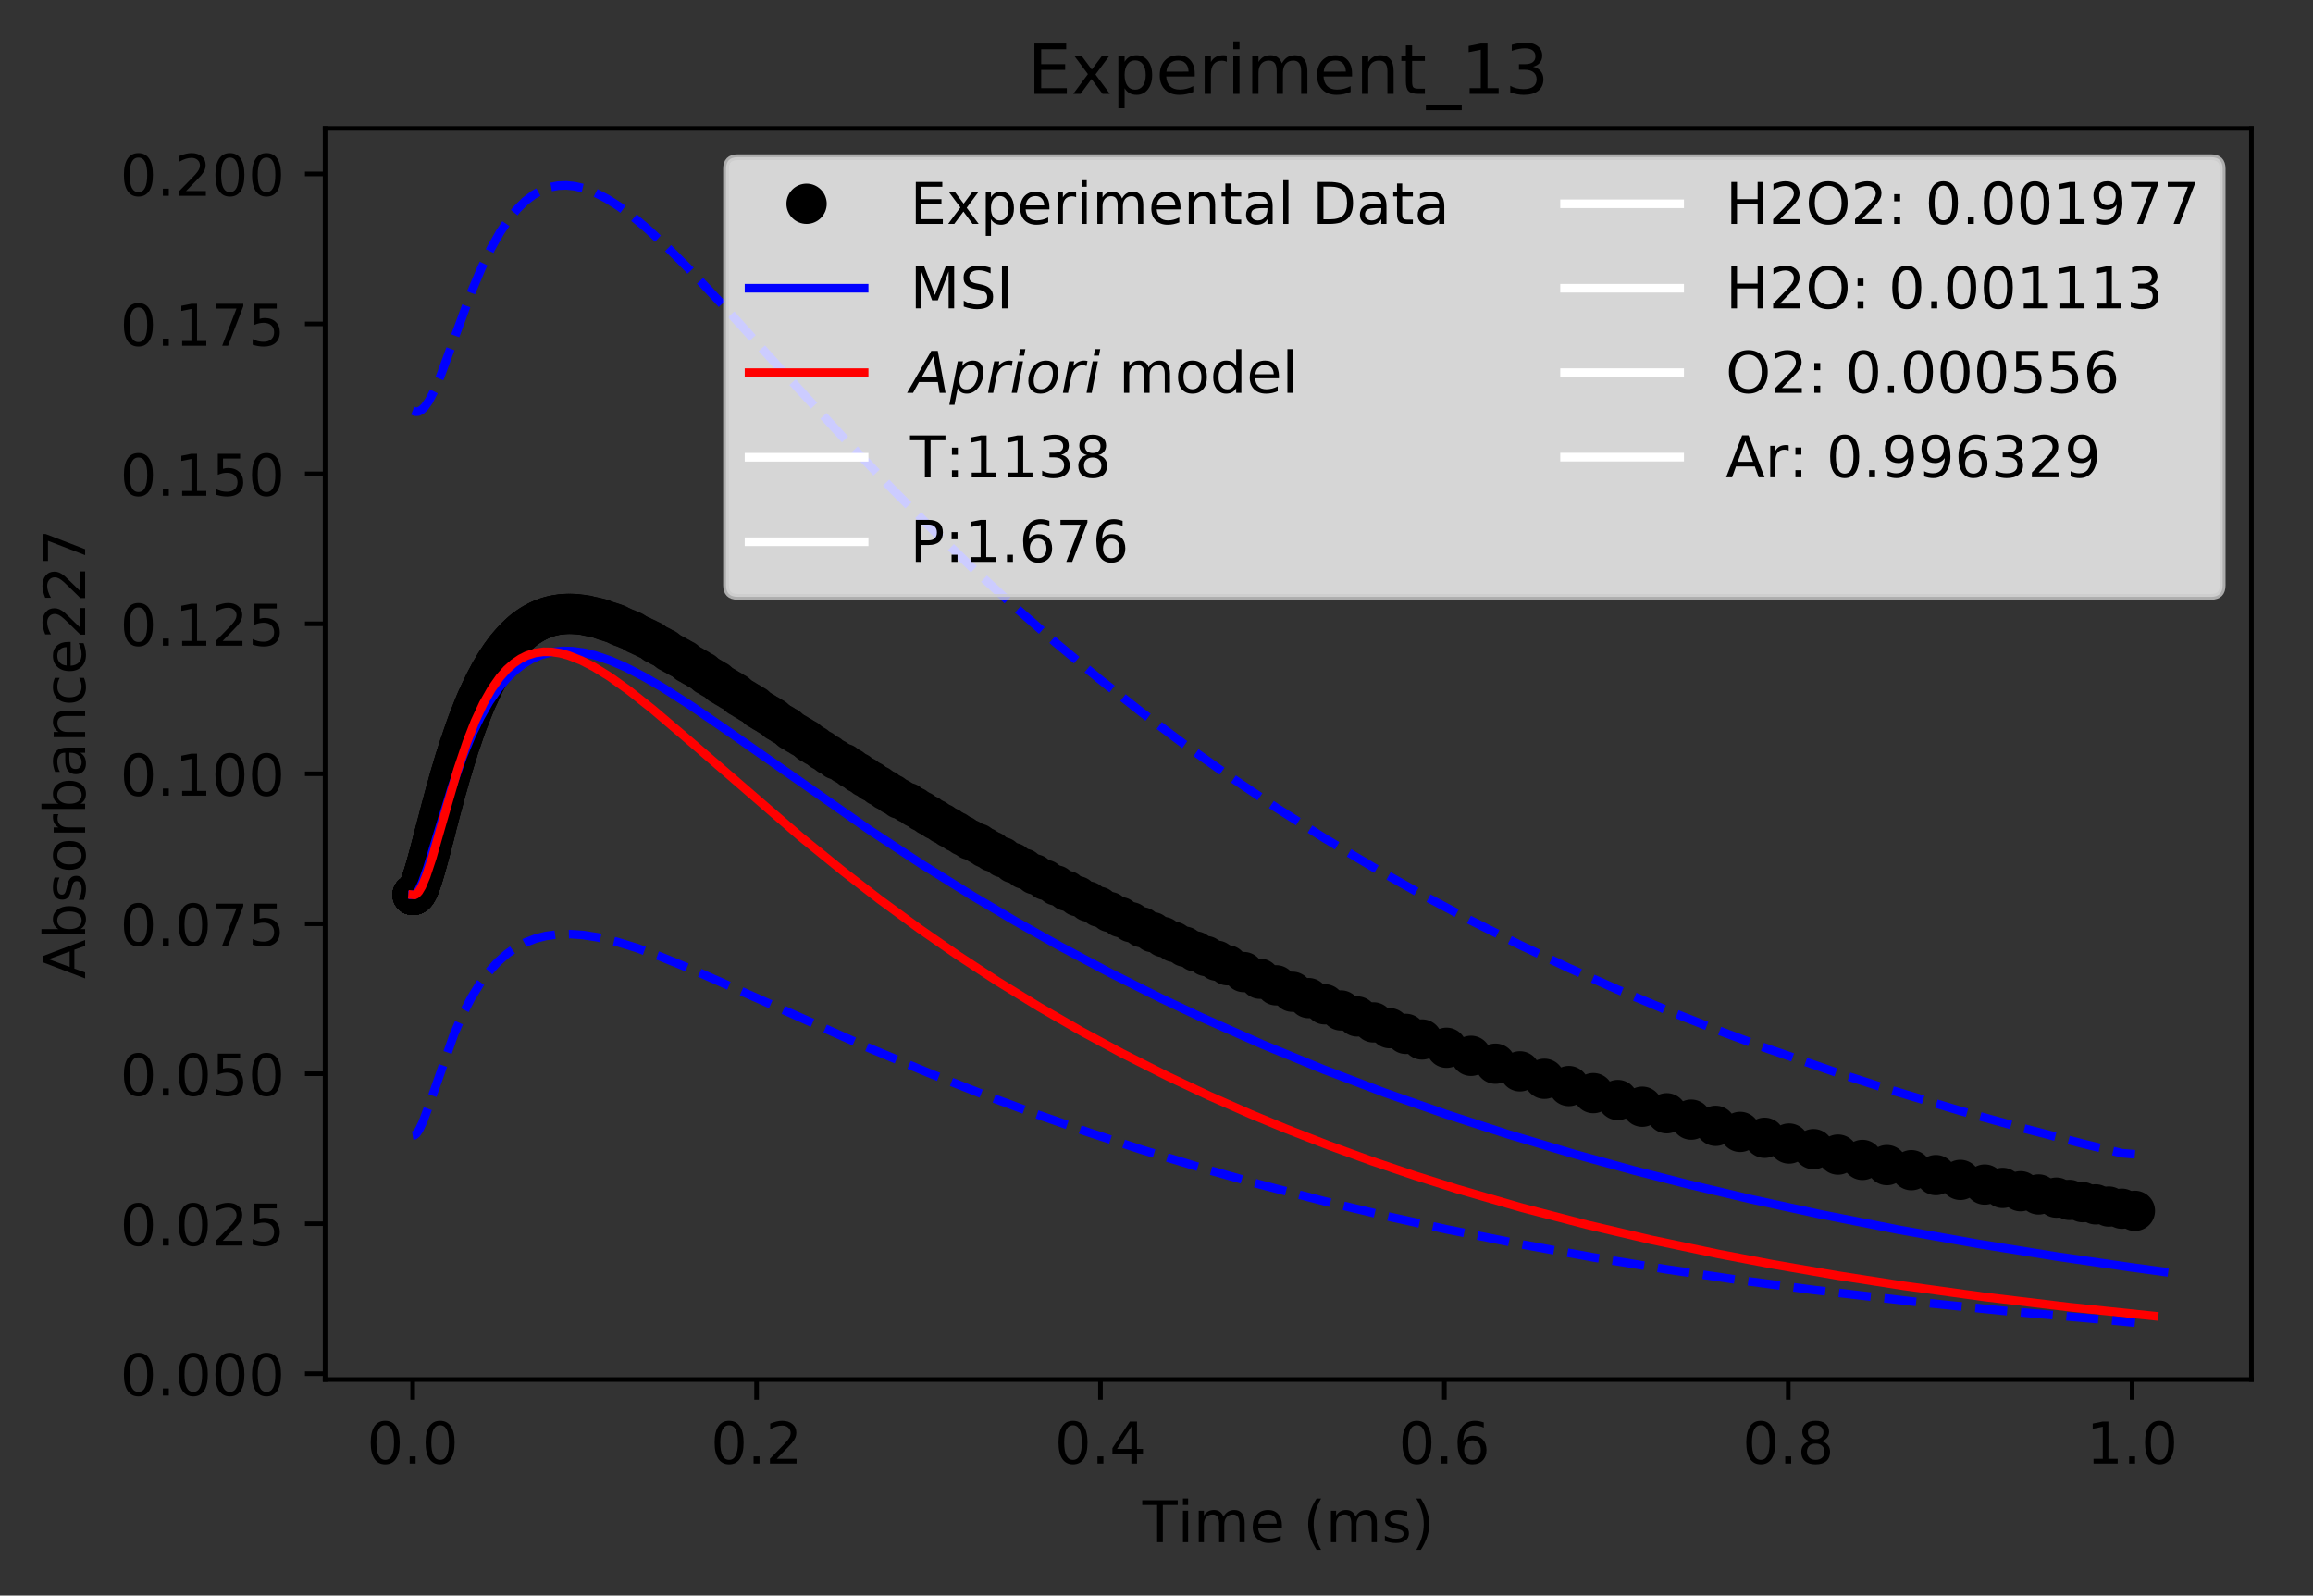 <?xml version="1.0" encoding="utf-8" standalone="no"?>
<!DOCTYPE svg PUBLIC "-//W3C//DTD SVG 1.1//EN"
  "http://www.w3.org/Graphics/SVG/1.1/DTD/svg11.dtd">
<!-- Created with matplotlib (https://matplotlib.org/) -->
<svg height="277.314pt" version="1.1" viewBox="0 0 402.006 277.314" width="402.006pt" xmlns="http://www.w3.org/2000/svg" xmlns:xlink="http://www.w3.org/1999/xlink">
 <rect x="0" y="0" width="402.006" height="277.314" fill="#333333" stroke="none"/>
 <defs>
  <style type="text/css">
*{stroke-linecap:butt;stroke-linejoin:round;}
  </style>
 </defs>
 <g id="figure_1">
  <g id="patch_1">
   <path d="M 0 277.314 
L 402.006 277.314 
L 402.006 0 
L 0 0 
z
" style="fill:none;"/>
  </g>
  <g id="axes_1">
   <g id="patch_2">
    <path d="M 56.506 239.758 
L 391.306 239.758 
L 391.306 22.318 
L 56.506 22.318 
z
" style="fill:none;"/>
   </g>
   <g id="matplotlib.axis_1">
    <g id="xtick_1">
     <g id="line2d_1">
      <defs>
       <path d="M 0 0 
L 0 3.5 
" id="ma517ba2d7c" style="stroke:#000000;stroke-width:0.8;"/>
      </defs>
      <g>
       <use style="stroke:#000000;stroke-width:0.8;" x="71.724" xlink:href="#ma517ba2d7c" y="239.758"/>
      </g>
     </g>
     <g id="text_1">
      <!-- 0.0 -->
      <defs>
       <path d="M 31.781 66.406 
Q 24.172 66.406 20.328 58.906 
Q 16.5 51.422 16.5 36.375 
Q 16.5 21.391 20.328 13.891 
Q 24.172 6.391 31.781 6.391 
Q 39.453 6.391 43.281 13.891 
Q 47.125 21.391 47.125 36.375 
Q 47.125 51.422 43.281 58.906 
Q 39.453 66.406 31.781 66.406 
z
M 31.781 74.219 
Q 44.047 74.219 50.516 64.516 
Q 56.984 54.828 56.984 36.375 
Q 56.984 17.969 50.516 8.266 
Q 44.047 -1.422 31.781 -1.422 
Q 19.531 -1.422 13.062 8.266 
Q 6.594 17.969 6.594 36.375 
Q 6.594 54.828 13.062 64.516 
Q 19.531 74.219 31.781 74.219 
z
" id="DejaVuSans-48"/>
       <path d="M 10.688 12.406 
L 21 12.406 
L 21 0 
L 10.688 0 
z
" id="DejaVuSans-46"/>
      </defs>
      <g transform="translate(63.773 254.357)scale(0.1 -0.1)">
       <use xlink:href="#DejaVuSans-48"/>
       <use x="63.623" xlink:href="#DejaVuSans-46"/>
       <use x="95.41" xlink:href="#DejaVuSans-48"/>
      </g>
     </g>
    </g>
    <g id="xtick_2">
     <g id="line2d_2">
      <g>
       <use style="stroke:#000000;stroke-width:0.8;" x="131.494" xlink:href="#ma517ba2d7c" y="239.758"/>
      </g>
     </g>
     <g id="text_2">
      <!-- 0.2 -->
      <defs>
       <path d="M 19.188 8.297 
L 53.609 8.297 
L 53.609 0 
L 7.328 0 
L 7.328 8.297 
Q 12.938 14.109 22.625 23.891 
Q 32.328 33.688 34.812 36.531 
Q 39.547 41.844 41.422 45.531 
Q 43.312 49.219 43.312 52.781 
Q 43.312 58.594 39.234 62.25 
Q 35.156 65.922 28.609 65.922 
Q 23.969 65.922 18.812 64.312 
Q 13.672 62.703 7.812 59.422 
L 7.812 69.391 
Q 13.766 71.781 18.938 73 
Q 24.125 74.219 28.422 74.219 
Q 39.75 74.219 46.484 68.547 
Q 53.219 62.891 53.219 53.422 
Q 53.219 48.922 51.531 44.891 
Q 49.859 40.875 45.406 35.406 
Q 44.188 33.984 37.641 27.219 
Q 31.109 20.453 19.188 8.297 
z
" id="DejaVuSans-50"/>
      </defs>
      <g transform="translate(123.542 254.357)scale(0.1 -0.1)">
       <use xlink:href="#DejaVuSans-48"/>
       <use x="63.623" xlink:href="#DejaVuSans-46"/>
       <use x="95.41" xlink:href="#DejaVuSans-50"/>
      </g>
     </g>
    </g>
    <g id="xtick_3">
     <g id="line2d_3">
      <g>
       <use style="stroke:#000000;stroke-width:0.8;" x="191.263" xlink:href="#ma517ba2d7c" y="239.758"/>
      </g>
     </g>
     <g id="text_3">
      <!-- 0.4 -->
      <defs>
       <path d="M 37.797 64.312 
L 12.891 25.391 
L 37.797 25.391 
z
M 35.203 72.906 
L 47.609 72.906 
L 47.609 25.391 
L 58.016 25.391 
L 58.016 17.188 
L 47.609 17.188 
L 47.609 0 
L 37.797 0 
L 37.797 17.188 
L 4.891 17.188 
L 4.891 26.703 
z
" id="DejaVuSans-52"/>
      </defs>
      <g transform="translate(183.312 254.357)scale(0.1 -0.1)">
       <use xlink:href="#DejaVuSans-48"/>
       <use x="63.623" xlink:href="#DejaVuSans-46"/>
       <use x="95.41" xlink:href="#DejaVuSans-52"/>
      </g>
     </g>
    </g>
    <g id="xtick_4">
     <g id="line2d_4">
      <g>
       <use style="stroke:#000000;stroke-width:0.8;" x="251.032" xlink:href="#ma517ba2d7c" y="239.758"/>
      </g>
     </g>
     <g id="text_4">
      <!-- 0.6 -->
      <defs>
       <path d="M 33.016 40.375 
Q 26.375 40.375 22.484 35.828 
Q 18.609 31.297 18.609 23.391 
Q 18.609 15.531 22.484 10.953 
Q 26.375 6.391 33.016 6.391 
Q 39.656 6.391 43.531 10.953 
Q 47.406 15.531 47.406 23.391 
Q 47.406 31.297 43.531 35.828 
Q 39.656 40.375 33.016 40.375 
z
M 52.594 71.297 
L 52.594 62.312 
Q 48.875 64.062 45.094 64.984 
Q 41.312 65.922 37.594 65.922 
Q 27.828 65.922 22.672 59.328 
Q 17.531 52.734 16.797 39.406 
Q 19.672 43.656 24.016 45.922 
Q 28.375 48.188 33.594 48.188 
Q 44.578 48.188 50.953 41.516 
Q 57.328 34.859 57.328 23.391 
Q 57.328 12.156 50.688 5.359 
Q 44.047 -1.422 33.016 -1.422 
Q 20.359 -1.422 13.672 8.266 
Q 6.984 17.969 6.984 36.375 
Q 6.984 53.656 15.188 63.938 
Q 23.391 74.219 37.203 74.219 
Q 40.922 74.219 44.703 73.484 
Q 48.484 72.75 52.594 71.297 
z
" id="DejaVuSans-54"/>
      </defs>
      <g transform="translate(243.081 254.357)scale(0.1 -0.1)">
       <use xlink:href="#DejaVuSans-48"/>
       <use x="63.623" xlink:href="#DejaVuSans-46"/>
       <use x="95.41" xlink:href="#DejaVuSans-54"/>
      </g>
     </g>
    </g>
    <g id="xtick_5">
     <g id="line2d_5">
      <g>
       <use style="stroke:#000000;stroke-width:0.8;" x="310.802" xlink:href="#ma517ba2d7c" y="239.758"/>
      </g>
     </g>
     <g id="text_5">
      <!-- 0.8 -->
      <defs>
       <path d="M 31.781 34.625 
Q 24.75 34.625 20.719 30.859 
Q 16.703 27.094 16.703 20.516 
Q 16.703 13.922 20.719 10.156 
Q 24.75 6.391 31.781 6.391 
Q 38.812 6.391 42.859 10.172 
Q 46.922 13.969 46.922 20.516 
Q 46.922 27.094 42.891 30.859 
Q 38.875 34.625 31.781 34.625 
z
M 21.922 38.812 
Q 15.578 40.375 12.031 44.719 
Q 8.5 49.078 8.5 55.328 
Q 8.5 64.062 14.719 69.141 
Q 20.953 74.219 31.781 74.219 
Q 42.672 74.219 48.875 69.141 
Q 55.078 64.062 55.078 55.328 
Q 55.078 49.078 51.531 44.719 
Q 48 40.375 41.703 38.812 
Q 48.828 37.156 52.797 32.312 
Q 56.781 27.484 56.781 20.516 
Q 56.781 9.906 50.312 4.234 
Q 43.844 -1.422 31.781 -1.422 
Q 19.734 -1.422 13.25 4.234 
Q 6.781 9.906 6.781 20.516 
Q 6.781 27.484 10.781 32.312 
Q 14.797 37.156 21.922 38.812 
z
M 18.312 54.391 
Q 18.312 48.734 21.844 45.562 
Q 25.391 42.391 31.781 42.391 
Q 38.141 42.391 41.719 45.562 
Q 45.312 48.734 45.312 54.391 
Q 45.312 60.062 41.719 63.234 
Q 38.141 66.406 31.781 66.406 
Q 25.391 66.406 21.844 63.234 
Q 18.312 60.062 18.312 54.391 
z
" id="DejaVuSans-56"/>
      </defs>
      <g transform="translate(302.85 254.357)scale(0.1 -0.1)">
       <use xlink:href="#DejaVuSans-48"/>
       <use x="63.623" xlink:href="#DejaVuSans-46"/>
       <use x="95.41" xlink:href="#DejaVuSans-56"/>
      </g>
     </g>
    </g>
    <g id="xtick_6">
     <g id="line2d_6">
      <g>
       <use style="stroke:#000000;stroke-width:0.8;" x="370.571" xlink:href="#ma517ba2d7c" y="239.758"/>
      </g>
     </g>
     <g id="text_6">
      <!-- 1.0 -->
      <defs>
       <path d="M 12.406 8.297 
L 28.516 8.297 
L 28.516 63.922 
L 10.984 60.406 
L 10.984 69.391 
L 28.422 72.906 
L 38.281 72.906 
L 38.281 8.297 
L 54.391 8.297 
L 54.391 0 
L 12.406 0 
z
" id="DejaVuSans-49"/>
      </defs>
      <g transform="translate(362.619 254.357)scale(0.1 -0.1)">
       <use xlink:href="#DejaVuSans-49"/>
       <use x="63.623" xlink:href="#DejaVuSans-46"/>
       <use x="95.41" xlink:href="#DejaVuSans-48"/>
      </g>
     </g>
    </g>
    <g id="text_7">
     <!-- Time (ms) -->
     <defs>
      <path d="M -0.297 72.906 
L 61.375 72.906 
L 61.375 64.594 
L 35.5 64.594 
L 35.5 0 
L 25.594 0 
L 25.594 64.594 
L -0.297 64.594 
z
" id="DejaVuSans-84"/>
      <path d="M 9.422 54.688 
L 18.406 54.688 
L 18.406 0 
L 9.422 0 
z
M 9.422 75.984 
L 18.406 75.984 
L 18.406 64.594 
L 9.422 64.594 
z
" id="DejaVuSans-105"/>
      <path d="M 52 44.188 
Q 55.375 50.25 60.062 53.125 
Q 64.75 56 71.094 56 
Q 79.641 56 84.281 50.016 
Q 88.922 44.047 88.922 33.016 
L 88.922 0 
L 79.891 0 
L 79.891 32.719 
Q 79.891 40.578 77.094 44.375 
Q 74.312 48.188 68.609 48.188 
Q 61.625 48.188 57.562 43.547 
Q 53.516 38.922 53.516 30.906 
L 53.516 0 
L 44.484 0 
L 44.484 32.719 
Q 44.484 40.625 41.703 44.406 
Q 38.922 48.188 33.109 48.188 
Q 26.219 48.188 22.156 43.531 
Q 18.109 38.875 18.109 30.906 
L 18.109 0 
L 9.078 0 
L 9.078 54.688 
L 18.109 54.688 
L 18.109 46.188 
Q 21.188 51.219 25.484 53.609 
Q 29.781 56 35.688 56 
Q 41.656 56 45.828 52.969 
Q 50 49.953 52 44.188 
z
" id="DejaVuSans-109"/>
      <path d="M 56.203 29.594 
L 56.203 25.203 
L 14.891 25.203 
Q 15.484 15.922 20.484 11.062 
Q 25.484 6.203 34.422 6.203 
Q 39.594 6.203 44.453 7.469 
Q 49.312 8.734 54.109 11.281 
L 54.109 2.781 
Q 49.266 0.734 44.188 -0.344 
Q 39.109 -1.422 33.891 -1.422 
Q 20.797 -1.422 13.156 6.188 
Q 5.516 13.812 5.516 26.812 
Q 5.516 40.234 12.766 48.109 
Q 20.016 56 32.328 56 
Q 43.359 56 49.781 48.891 
Q 56.203 41.797 56.203 29.594 
z
M 47.219 32.234 
Q 47.125 39.594 43.094 43.984 
Q 39.062 48.391 32.422 48.391 
Q 24.906 48.391 20.391 44.141 
Q 15.875 39.891 15.188 32.172 
z
" id="DejaVuSans-101"/>
      <path id="DejaVuSans-32"/>
      <path d="M 31 75.875 
Q 24.469 64.656 21.281 53.656 
Q 18.109 42.672 18.109 31.391 
Q 18.109 20.125 21.312 9.062 
Q 24.516 -2 31 -13.188 
L 23.188 -13.188 
Q 15.875 -1.703 12.234 9.375 
Q 8.594 20.453 8.594 31.391 
Q 8.594 42.281 12.203 53.312 
Q 15.828 64.359 23.188 75.875 
z
" id="DejaVuSans-40"/>
      <path d="M 44.281 53.078 
L 44.281 44.578 
Q 40.484 46.531 36.375 47.5 
Q 32.281 48.484 27.875 48.484 
Q 21.188 48.484 17.844 46.438 
Q 14.5 44.391 14.5 40.281 
Q 14.5 37.156 16.891 35.375 
Q 19.281 33.594 26.516 31.984 
L 29.594 31.297 
Q 39.156 29.25 43.188 25.516 
Q 47.219 21.781 47.219 15.094 
Q 47.219 7.469 41.188 3.016 
Q 35.156 -1.422 24.609 -1.422 
Q 20.219 -1.422 15.453 -0.562 
Q 10.688 0.297 5.422 2 
L 5.422 11.281 
Q 10.406 8.688 15.234 7.391 
Q 20.062 6.109 24.812 6.109 
Q 31.156 6.109 34.562 8.281 
Q 37.984 10.453 37.984 14.406 
Q 37.984 18.062 35.516 20.016 
Q 33.062 21.969 24.703 23.781 
L 21.578 24.516 
Q 13.234 26.266 9.516 29.906 
Q 5.812 33.547 5.812 39.891 
Q 5.812 47.609 11.281 51.797 
Q 16.75 56 26.812 56 
Q 31.781 56 36.172 55.266 
Q 40.578 54.547 44.281 53.078 
z
" id="DejaVuSans-115"/>
      <path d="M 8.016 75.875 
L 15.828 75.875 
Q 23.141 64.359 26.781 53.312 
Q 30.422 42.281 30.422 31.391 
Q 30.422 20.453 26.781 9.375 
Q 23.141 -1.703 15.828 -13.188 
L 8.016 -13.188 
Q 14.5 -2 17.703 9.062 
Q 20.906 20.125 20.906 31.391 
Q 20.906 42.672 17.703 53.656 
Q 14.5 64.656 8.016 75.875 
z
" id="DejaVuSans-41"/>
     </defs>
     <g transform="translate(198.553 268.035)scale(0.1 -0.1)">
      <use xlink:href="#DejaVuSans-84"/>
      <use x="61.037" xlink:href="#DejaVuSans-105"/>
      <use x="88.82" xlink:href="#DejaVuSans-109"/>
      <use x="186.232" xlink:href="#DejaVuSans-101"/>
      <use x="247.756" xlink:href="#DejaVuSans-32"/>
      <use x="279.543" xlink:href="#DejaVuSans-40"/>
      <use x="318.557" xlink:href="#DejaVuSans-109"/>
      <use x="415.969" xlink:href="#DejaVuSans-115"/>
      <use x="468.068" xlink:href="#DejaVuSans-41"/>
     </g>
    </g>
   </g>
   <g id="matplotlib.axis_2">
    <g id="ytick_1">
     <g id="line2d_7">
      <defs>
       <path d="M 0 0 
L -3.5 0 
" id="m5ae758284c" style="stroke:#000000;stroke-width:0.8;"/>
      </defs>
      <g>
       <use style="stroke:#000000;stroke-width:0.8;" x="56.506" xlink:href="#m5ae758284c" y="238.742"/>
      </g>
     </g>
     <g id="text_8">
      <!-- 0.000 -->
      <g transform="translate(20.878 242.541)scale(0.1 -0.1)">
       <use xlink:href="#DejaVuSans-48"/>
       <use x="63.623" xlink:href="#DejaVuSans-46"/>
       <use x="95.41" xlink:href="#DejaVuSans-48"/>
       <use x="159.033" xlink:href="#DejaVuSans-48"/>
       <use x="222.656" xlink:href="#DejaVuSans-48"/>
      </g>
     </g>
    </g>
    <g id="ytick_2">
     <g id="line2d_8">
      <g>
       <use style="stroke:#000000;stroke-width:0.8;" x="56.506" xlink:href="#m5ae758284c" y="212.677"/>
      </g>
     </g>
     <g id="text_9">
      <!-- 0.025 -->
      <defs>
       <path d="M 10.797 72.906 
L 49.516 72.906 
L 49.516 64.594 
L 19.828 64.594 
L 19.828 46.734 
Q 21.969 47.469 24.109 47.828 
Q 26.266 48.188 28.422 48.188 
Q 40.625 48.188 47.75 41.5 
Q 54.891 34.812 54.891 23.391 
Q 54.891 11.625 47.562 5.094 
Q 40.234 -1.422 26.906 -1.422 
Q 22.312 -1.422 17.547 -0.641 
Q 12.797 0.141 7.719 1.703 
L 7.719 11.625 
Q 12.109 9.234 16.797 8.062 
Q 21.484 6.891 26.703 6.891 
Q 35.156 6.891 40.078 11.328 
Q 45.016 15.766 45.016 23.391 
Q 45.016 31 40.078 35.438 
Q 35.156 39.891 26.703 39.891 
Q 22.75 39.891 18.812 39.016 
Q 14.891 38.141 10.797 36.281 
z
" id="DejaVuSans-53"/>
      </defs>
      <g transform="translate(20.878 216.476)scale(0.1 -0.1)">
       <use xlink:href="#DejaVuSans-48"/>
       <use x="63.623" xlink:href="#DejaVuSans-46"/>
       <use x="95.41" xlink:href="#DejaVuSans-48"/>
       <use x="159.033" xlink:href="#DejaVuSans-50"/>
       <use x="222.656" xlink:href="#DejaVuSans-53"/>
      </g>
     </g>
    </g>
    <g id="ytick_3">
     <g id="line2d_9">
      <g>
       <use style="stroke:#000000;stroke-width:0.8;" x="56.506" xlink:href="#m5ae758284c" y="186.613"/>
      </g>
     </g>
     <g id="text_10">
      <!-- 0.050 -->
      <g transform="translate(20.878 190.412)scale(0.1 -0.1)">
       <use xlink:href="#DejaVuSans-48"/>
       <use x="63.623" xlink:href="#DejaVuSans-46"/>
       <use x="95.41" xlink:href="#DejaVuSans-48"/>
       <use x="159.033" xlink:href="#DejaVuSans-53"/>
       <use x="222.656" xlink:href="#DejaVuSans-48"/>
      </g>
     </g>
    </g>
    <g id="ytick_4">
     <g id="line2d_10">
      <g>
       <use style="stroke:#000000;stroke-width:0.8;" x="56.506" xlink:href="#m5ae758284c" y="160.548"/>
      </g>
     </g>
     <g id="text_11">
      <!-- 0.075 -->
      <defs>
       <path d="M 8.203 72.906 
L 55.078 72.906 
L 55.078 68.703 
L 28.609 0 
L 18.312 0 
L 43.219 64.594 
L 8.203 64.594 
z
" id="DejaVuSans-55"/>
      </defs>
      <g transform="translate(20.878 164.348)scale(0.1 -0.1)">
       <use xlink:href="#DejaVuSans-48"/>
       <use x="63.623" xlink:href="#DejaVuSans-46"/>
       <use x="95.41" xlink:href="#DejaVuSans-48"/>
       <use x="159.033" xlink:href="#DejaVuSans-55"/>
       <use x="222.656" xlink:href="#DejaVuSans-53"/>
      </g>
     </g>
    </g>
    <g id="ytick_5">
     <g id="line2d_11">
      <g>
       <use style="stroke:#000000;stroke-width:0.8;" x="56.506" xlink:href="#m5ae758284c" y="134.484"/>
      </g>
     </g>
     <g id="text_12">
      <!-- 0.100 -->
      <g transform="translate(20.878 138.283)scale(0.1 -0.1)">
       <use xlink:href="#DejaVuSans-48"/>
       <use x="63.623" xlink:href="#DejaVuSans-46"/>
       <use x="95.41" xlink:href="#DejaVuSans-49"/>
       <use x="159.033" xlink:href="#DejaVuSans-48"/>
       <use x="222.656" xlink:href="#DejaVuSans-48"/>
      </g>
     </g>
    </g>
    <g id="ytick_6">
     <g id="line2d_12">
      <g>
       <use style="stroke:#000000;stroke-width:0.8;" x="56.506" xlink:href="#m5ae758284c" y="108.42"/>
      </g>
     </g>
     <g id="text_13">
      <!-- 0.125 -->
      <g transform="translate(20.878 112.219)scale(0.1 -0.1)">
       <use xlink:href="#DejaVuSans-48"/>
       <use x="63.623" xlink:href="#DejaVuSans-46"/>
       <use x="95.41" xlink:href="#DejaVuSans-49"/>
       <use x="159.033" xlink:href="#DejaVuSans-50"/>
       <use x="222.656" xlink:href="#DejaVuSans-53"/>
      </g>
     </g>
    </g>
    <g id="ytick_7">
     <g id="line2d_13">
      <g>
       <use style="stroke:#000000;stroke-width:0.8;" x="56.506" xlink:href="#m5ae758284c" y="82.355"/>
      </g>
     </g>
     <g id="text_14">
      <!-- 0.150 -->
      <g transform="translate(20.878 86.154)scale(0.1 -0.1)">
       <use xlink:href="#DejaVuSans-48"/>
       <use x="63.623" xlink:href="#DejaVuSans-46"/>
       <use x="95.41" xlink:href="#DejaVuSans-49"/>
       <use x="159.033" xlink:href="#DejaVuSans-53"/>
       <use x="222.656" xlink:href="#DejaVuSans-48"/>
      </g>
     </g>
    </g>
    <g id="ytick_8">
     <g id="line2d_14">
      <g>
       <use style="stroke:#000000;stroke-width:0.8;" x="56.506" xlink:href="#m5ae758284c" y="56.291"/>
      </g>
     </g>
     <g id="text_15">
      <!-- 0.175 -->
      <g transform="translate(20.878 60.09)scale(0.1 -0.1)">
       <use xlink:href="#DejaVuSans-48"/>
       <use x="63.623" xlink:href="#DejaVuSans-46"/>
       <use x="95.41" xlink:href="#DejaVuSans-49"/>
       <use x="159.033" xlink:href="#DejaVuSans-55"/>
       <use x="222.656" xlink:href="#DejaVuSans-53"/>
      </g>
     </g>
    </g>
    <g id="ytick_9">
     <g id="line2d_15">
      <g>
       <use style="stroke:#000000;stroke-width:0.8;" x="56.506" xlink:href="#m5ae758284c" y="30.226"/>
      </g>
     </g>
     <g id="text_16">
      <!-- 0.200 -->
      <g transform="translate(20.878 34.026)scale(0.1 -0.1)">
       <use xlink:href="#DejaVuSans-48"/>
       <use x="63.623" xlink:href="#DejaVuSans-46"/>
       <use x="95.41" xlink:href="#DejaVuSans-50"/>
       <use x="159.033" xlink:href="#DejaVuSans-48"/>
       <use x="222.656" xlink:href="#DejaVuSans-48"/>
      </g>
     </g>
    </g>
    <g id="text_17">
     <!-- Absorbance227 -->
     <defs>
      <path d="M 34.188 63.188 
L 20.797 26.906 
L 47.609 26.906 
z
M 28.609 72.906 
L 39.797 72.906 
L 67.578 0 
L 57.328 0 
L 50.688 18.703 
L 17.828 18.703 
L 11.188 0 
L 0.781 0 
z
" id="DejaVuSans-65"/>
      <path d="M 48.688 27.297 
Q 48.688 37.203 44.609 42.844 
Q 40.531 48.484 33.406 48.484 
Q 26.266 48.484 22.188 42.844 
Q 18.109 37.203 18.109 27.297 
Q 18.109 17.391 22.188 11.75 
Q 26.266 6.109 33.406 6.109 
Q 40.531 6.109 44.609 11.75 
Q 48.688 17.391 48.688 27.297 
z
M 18.109 46.391 
Q 20.953 51.266 25.266 53.625 
Q 29.594 56 35.594 56 
Q 45.562 56 51.781 48.094 
Q 58.016 40.188 58.016 27.297 
Q 58.016 14.406 51.781 6.484 
Q 45.562 -1.422 35.594 -1.422 
Q 29.594 -1.422 25.266 0.953 
Q 20.953 3.328 18.109 8.203 
L 18.109 0 
L 9.078 0 
L 9.078 75.984 
L 18.109 75.984 
z
" id="DejaVuSans-98"/>
      <path d="M 30.609 48.391 
Q 23.391 48.391 19.188 42.75 
Q 14.984 37.109 14.984 27.297 
Q 14.984 17.484 19.156 11.844 
Q 23.344 6.203 30.609 6.203 
Q 37.797 6.203 41.984 11.859 
Q 46.188 17.531 46.188 27.297 
Q 46.188 37.016 41.984 42.703 
Q 37.797 48.391 30.609 48.391 
z
M 30.609 56 
Q 42.328 56 49.016 48.375 
Q 55.719 40.766 55.719 27.297 
Q 55.719 13.875 49.016 6.219 
Q 42.328 -1.422 30.609 -1.422 
Q 18.844 -1.422 12.172 6.219 
Q 5.516 13.875 5.516 27.297 
Q 5.516 40.766 12.172 48.375 
Q 18.844 56 30.609 56 
z
" id="DejaVuSans-111"/>
      <path d="M 41.109 46.297 
Q 39.594 47.172 37.812 47.578 
Q 36.031 48 33.891 48 
Q 26.266 48 22.188 43.047 
Q 18.109 38.094 18.109 28.812 
L 18.109 0 
L 9.078 0 
L 9.078 54.688 
L 18.109 54.688 
L 18.109 46.188 
Q 20.953 51.172 25.484 53.578 
Q 30.031 56 36.531 56 
Q 37.453 56 38.578 55.875 
Q 39.703 55.766 41.062 55.516 
z
" id="DejaVuSans-114"/>
      <path d="M 34.281 27.484 
Q 23.391 27.484 19.188 25 
Q 14.984 22.516 14.984 16.5 
Q 14.984 11.719 18.141 8.906 
Q 21.297 6.109 26.703 6.109 
Q 34.188 6.109 38.703 11.406 
Q 43.219 16.703 43.219 25.484 
L 43.219 27.484 
z
M 52.203 31.203 
L 52.203 0 
L 43.219 0 
L 43.219 8.297 
Q 40.141 3.328 35.547 0.953 
Q 30.953 -1.422 24.312 -1.422 
Q 15.922 -1.422 10.953 3.297 
Q 6 8.016 6 15.922 
Q 6 25.141 12.172 29.828 
Q 18.359 34.516 30.609 34.516 
L 43.219 34.516 
L 43.219 35.406 
Q 43.219 41.609 39.141 45 
Q 35.062 48.391 27.688 48.391 
Q 23 48.391 18.547 47.266 
Q 14.109 46.141 10.016 43.891 
L 10.016 52.203 
Q 14.938 54.109 19.578 55.047 
Q 24.219 56 28.609 56 
Q 40.484 56 46.344 49.844 
Q 52.203 43.703 52.203 31.203 
z
" id="DejaVuSans-97"/>
      <path d="M 54.891 33.016 
L 54.891 0 
L 45.906 0 
L 45.906 32.719 
Q 45.906 40.484 42.875 44.328 
Q 39.844 48.188 33.797 48.188 
Q 26.516 48.188 22.312 43.547 
Q 18.109 38.922 18.109 30.906 
L 18.109 0 
L 9.078 0 
L 9.078 54.688 
L 18.109 54.688 
L 18.109 46.188 
Q 21.344 51.125 25.703 53.562 
Q 30.078 56 35.797 56 
Q 45.219 56 50.047 50.172 
Q 54.891 44.344 54.891 33.016 
z
" id="DejaVuSans-110"/>
      <path d="M 48.781 52.594 
L 48.781 44.188 
Q 44.969 46.297 41.141 47.344 
Q 37.312 48.391 33.406 48.391 
Q 24.656 48.391 19.812 42.844 
Q 14.984 37.312 14.984 27.297 
Q 14.984 17.281 19.812 11.734 
Q 24.656 6.203 33.406 6.203 
Q 37.312 6.203 41.141 7.25 
Q 44.969 8.297 48.781 10.406 
L 48.781 2.094 
Q 45.016 0.344 40.984 -0.531 
Q 36.969 -1.422 32.422 -1.422 
Q 20.062 -1.422 12.781 6.344 
Q 5.516 14.109 5.516 27.297 
Q 5.516 40.672 12.859 48.328 
Q 20.219 56 33.016 56 
Q 37.156 56 41.109 55.141 
Q 45.062 54.297 48.781 52.594 
z
" id="DejaVuSans-99"/>
     </defs>
     <g transform="translate(14.798 170.129)rotate(-90)scale(0.1 -0.1)">
      <use xlink:href="#DejaVuSans-65"/>
      <use x="68.408" xlink:href="#DejaVuSans-98"/>
      <use x="131.885" xlink:href="#DejaVuSans-115"/>
      <use x="183.984" xlink:href="#DejaVuSans-111"/>
      <use x="245.166" xlink:href="#DejaVuSans-114"/>
      <use x="286.279" xlink:href="#DejaVuSans-98"/>
      <use x="349.756" xlink:href="#DejaVuSans-97"/>
      <use x="411.035" xlink:href="#DejaVuSans-110"/>
      <use x="474.414" xlink:href="#DejaVuSans-99"/>
      <use x="529.395" xlink:href="#DejaVuSans-101"/>
      <use x="590.918" xlink:href="#DejaVuSans-50"/>
      <use x="654.541" xlink:href="#DejaVuSans-50"/>
      <use x="718.164" xlink:href="#DejaVuSans-55"/>
     </g>
    </g>
   </g>
   <g id="line2d_16">
    <defs>
     <path d="M 0 3 
C 0.796 3 1.559 2.684 2.121 2.121 
C 2.684 1.559 3 0.796 3 0 
C 3 -0.796 2.684 -1.559 2.121 -2.121 
C 1.559 -2.684 0.796 -3 0 -3 
C -0.796 -3 -1.559 -2.684 -2.121 -2.121 
C -2.684 -1.559 -3 -0.796 -3 0 
C -3 0.796 -2.684 1.559 -2.121 2.121 
C -1.559 2.684 -0.796 3 0 3 
z
" id="m668f5d14f5" style="stroke:#000000;"/>
    </defs>
    <g clip-path="url(#p9def094501)">
     <use style="stroke:#000000;" x="71.724" xlink:href="#m668f5d14f5" y="155.514"/>
     <use style="stroke:#000000;" x="71.724" xlink:href="#m668f5d14f5" y="155.514"/>
     <use style="stroke:#000000;" x="71.724" xlink:href="#m668f5d14f5" y="155.514"/>
     <use style="stroke:#000000;" x="71.725" xlink:href="#m668f5d14f5" y="155.514"/>
     <use style="stroke:#000000;" x="71.725" xlink:href="#m668f5d14f5" y="155.514"/>
     <use style="stroke:#000000;" x="71.725" xlink:href="#m668f5d14f5" y="155.514"/>
     <use style="stroke:#000000;" x="71.725" xlink:href="#m668f5d14f5" y="155.514"/>
     <use style="stroke:#000000;" x="71.725" xlink:href="#m668f5d14f5" y="155.514"/>
     <use style="stroke:#000000;" x="71.725" xlink:href="#m668f5d14f5" y="155.514"/>
     <use style="stroke:#000000;" x="71.725" xlink:href="#m668f5d14f5" y="155.514"/>
     <use style="stroke:#000000;" x="71.726" xlink:href="#m668f5d14f5" y="155.514"/>
     <use style="stroke:#000000;" x="71.727" xlink:href="#m668f5d14f5" y="155.515"/>
     <use style="stroke:#000000;" x="71.728" xlink:href="#m668f5d14f5" y="155.515"/>
     <use style="stroke:#000000;" x="71.729" xlink:href="#m668f5d14f5" y="155.515"/>
     <use style="stroke:#000000;" x="71.73" xlink:href="#m668f5d14f5" y="155.516"/>
     <use style="stroke:#000000;" x="71.731" xlink:href="#m668f5d14f5" y="155.516"/>
     <use style="stroke:#000000;" x="71.733" xlink:href="#m668f5d14f5" y="155.516"/>
     <use style="stroke:#000000;" x="71.734" xlink:href="#m668f5d14f5" y="155.517"/>
     <use style="stroke:#000000;" x="71.735" xlink:href="#m668f5d14f5" y="155.517"/>
     <use style="stroke:#000000;" x="71.739" xlink:href="#m668f5d14f5" y="155.518"/>
     <use style="stroke:#000000;" x="71.743" xlink:href="#m668f5d14f5" y="155.519"/>
     <use style="stroke:#000000;" x="71.75" xlink:href="#m668f5d14f5" y="155.521"/>
     <use style="stroke:#000000;" x="71.756" xlink:href="#m668f5d14f5" y="155.523"/>
     <use style="stroke:#000000;" x="71.763" xlink:href="#m668f5d14f5" y="155.524"/>
     <use style="stroke:#000000;" x="71.769" xlink:href="#m668f5d14f5" y="155.525"/>
     <use style="stroke:#000000;" x="71.776" xlink:href="#m668f5d14f5" y="155.527"/>
     <use style="stroke:#000000;" x="71.782" xlink:href="#m668f5d14f5" y="155.528"/>
     <use style="stroke:#000000;" x="71.789" xlink:href="#m668f5d14f5" y="155.528"/>
     <use style="stroke:#000000;" x="71.802" xlink:href="#m668f5d14f5" y="155.53"/>
     <use style="stroke:#000000;" x="71.816" xlink:href="#m668f5d14f5" y="155.53"/>
     <use style="stroke:#000000;" x="71.829" xlink:href="#m668f5d14f5" y="155.531"/>
     <use style="stroke:#000000;" x="71.842" xlink:href="#m668f5d14f5" y="155.53"/>
     <use style="stroke:#000000;" x="71.856" xlink:href="#m668f5d14f5" y="155.529"/>
     <use style="stroke:#000000;" x="71.869" xlink:href="#m668f5d14f5" y="155.528"/>
     <use style="stroke:#000000;" x="71.891" xlink:href="#m668f5d14f5" y="155.524"/>
     <use style="stroke:#000000;" x="71.913" xlink:href="#m668f5d14f5" y="155.518"/>
     <use style="stroke:#000000;" x="71.935" xlink:href="#m668f5d14f5" y="155.512"/>
     <use style="stroke:#000000;" x="71.958" xlink:href="#m668f5d14f5" y="155.503"/>
     <use style="stroke:#000000;" x="71.98" xlink:href="#m668f5d14f5" y="155.494"/>
     <use style="stroke:#000000;" x="72.023" xlink:href="#m668f5d14f5" y="155.47"/>
     <use style="stroke:#000000;" x="72.068" xlink:href="#m668f5d14f5" y="155.44"/>
     <use style="stroke:#000000;" x="72.113" xlink:href="#m668f5d14f5" y="155.405"/>
     <use style="stroke:#000000;" x="72.158" xlink:href="#m668f5d14f5" y="155.365"/>
     <use style="stroke:#000000;" x="72.203" xlink:href="#m668f5d14f5" y="155.319"/>
     <use style="stroke:#000000;" x="72.247" xlink:href="#m668f5d14f5" y="155.269"/>
     <use style="stroke:#000000;" x="72.292" xlink:href="#m668f5d14f5" y="155.214"/>
     <use style="stroke:#000000;" x="72.337" xlink:href="#m668f5d14f5" y="155.154"/>
     <use style="stroke:#000000;" x="72.382" xlink:href="#m668f5d14f5" y="155.09"/>
     <use style="stroke:#000000;" x="72.427" xlink:href="#m668f5d14f5" y="155.021"/>
     <use style="stroke:#000000;" x="72.469" xlink:href="#m668f5d14f5" y="154.949"/>
     <use style="stroke:#000000;" x="72.513" xlink:href="#m668f5d14f5" y="154.872"/>
     <use style="stroke:#000000;" x="72.558" xlink:href="#m668f5d14f5" y="154.791"/>
     <use style="stroke:#000000;" x="72.603" xlink:href="#m668f5d14f5" y="154.706"/>
     <use style="stroke:#000000;" x="72.648" xlink:href="#m668f5d14f5" y="154.618"/>
     <use style="stroke:#000000;" x="72.693" xlink:href="#m668f5d14f5" y="154.526"/>
     <use style="stroke:#000000;" x="72.738" xlink:href="#m668f5d14f5" y="154.43"/>
     <use style="stroke:#000000;" x="72.782" xlink:href="#m668f5d14f5" y="154.331"/>
     <use style="stroke:#000000;" x="72.827" xlink:href="#m668f5d14f5" y="154.23"/>
     <use style="stroke:#000000;" x="72.872" xlink:href="#m668f5d14f5" y="154.124"/>
     <use style="stroke:#000000;" x="72.914" xlink:href="#m668f5d14f5" y="154.016"/>
     <use style="stroke:#000000;" x="72.959" xlink:href="#m668f5d14f5" y="153.905"/>
     <use style="stroke:#000000;" x="73.003" xlink:href="#m668f5d14f5" y="153.791"/>
     <use style="stroke:#000000;" x="73.048" xlink:href="#m668f5d14f5" y="153.675"/>
     <use style="stroke:#000000;" x="73.093" xlink:href="#m668f5d14f5" y="153.555"/>
     <use style="stroke:#000000;" x="73.138" xlink:href="#m668f5d14f5" y="153.434"/>
     <use style="stroke:#000000;" x="73.207" xlink:href="#m668f5d14f5" y="153.245"/>
     <use style="stroke:#000000;" x="73.272" xlink:href="#m668f5d14f5" y="153.052"/>
     <use style="stroke:#000000;" x="73.338" xlink:href="#m668f5d14f5" y="152.853"/>
     <use style="stroke:#000000;" x="73.407" xlink:href="#m668f5d14f5" y="152.65"/>
     <use style="stroke:#000000;" x="73.473" xlink:href="#m668f5d14f5" y="152.442"/>
     <use style="stroke:#000000;" x="73.541" xlink:href="#m668f5d14f5" y="152.231"/>
     <use style="stroke:#000000;" x="73.607" xlink:href="#m668f5d14f5" y="152.015"/>
     <use style="stroke:#000000;" x="73.676" xlink:href="#m668f5d14f5" y="151.795"/>
     <use style="stroke:#000000;" x="73.742" xlink:href="#m668f5d14f5" y="151.572"/>
     <use style="stroke:#000000;" x="73.81" xlink:href="#m668f5d14f5" y="151.346"/>
     <use style="stroke:#000000;" x="73.876" xlink:href="#m668f5d14f5" y="151.117"/>
     <use style="stroke:#000000;" x="73.945" xlink:href="#m668f5d14f5" y="150.884"/>
     <use style="stroke:#000000;" x="74.011" xlink:href="#m668f5d14f5" y="150.649"/>
     <use style="stroke:#000000;" x="74.079" xlink:href="#m668f5d14f5" y="150.412"/>
     <use style="stroke:#000000;" x="74.145" xlink:href="#m668f5d14f5" y="150.172"/>
     <use style="stroke:#000000;" x="74.214" xlink:href="#m668f5d14f5" y="149.93"/>
     <use style="stroke:#000000;" x="74.28" xlink:href="#m668f5d14f5" y="149.686"/>
     <use style="stroke:#000000;" x="74.348" xlink:href="#m668f5d14f5" y="149.44"/>
     <use style="stroke:#000000;" x="74.414" xlink:href="#m668f5d14f5" y="149.193"/>
     <use style="stroke:#000000;" x="74.483" xlink:href="#m668f5d14f5" y="148.943"/>
     <use style="stroke:#000000;" x="74.549" xlink:href="#m668f5d14f5" y="148.693"/>
     <use style="stroke:#000000;" x="74.617" xlink:href="#m668f5d14f5" y="148.441"/>
     <use style="stroke:#000000;" x="74.683" xlink:href="#m668f5d14f5" y="148.187"/>
     <use style="stroke:#000000;" x="74.743" xlink:href="#m668f5d14f5" y="147.933"/>
     <use style="stroke:#000000;" x="74.832" xlink:href="#m668f5d14f5" y="147.678"/>
     <use style="stroke:#000000;" x="74.892" xlink:href="#m668f5d14f5" y="147.421"/>
     <use style="stroke:#000000;" x="74.952" xlink:href="#m668f5d14f5" y="147.164"/>
     <use style="stroke:#000000;" x="75.012" xlink:href="#m668f5d14f5" y="146.907"/>
     <use style="stroke:#000000;" x="75.101" xlink:href="#m668f5d14f5" y="146.648"/>
     <use style="stroke:#000000;" x="75.161" xlink:href="#m668f5d14f5" y="146.389"/>
     <use style="stroke:#000000;" x="75.221" xlink:href="#m668f5d14f5" y="146.13"/>
     <use style="stroke:#000000;" x="75.281" xlink:href="#m668f5d14f5" y="145.87"/>
     <use style="stroke:#000000;" x="75.37" xlink:href="#m668f5d14f5" y="145.611"/>
     <use style="stroke:#000000;" x="75.43" xlink:href="#m668f5d14f5" y="145.35"/>
     <use style="stroke:#000000;" x="75.49" xlink:href="#m668f5d14f5" y="145.09"/>
     <use style="stroke:#000000;" x="75.55" xlink:href="#m668f5d14f5" y="144.83"/>
     <use style="stroke:#000000;" x="75.639" xlink:href="#m668f5d14f5" y="144.569"/>
     <use style="stroke:#000000;" x="75.699" xlink:href="#m668f5d14f5" y="144.309"/>
     <use style="stroke:#000000;" x="75.759" xlink:href="#m668f5d14f5" y="144.049"/>
     <use style="stroke:#000000;" x="75.849" xlink:href="#m668f5d14f5" y="143.659"/>
     <use style="stroke:#000000;" x="75.968" xlink:href="#m668f5d14f5" y="143.269"/>
     <use style="stroke:#000000;" x="76.058" xlink:href="#m668f5d14f5" y="142.881"/>
     <use style="stroke:#000000;" x="76.177" xlink:href="#m668f5d14f5" y="142.493"/>
     <use style="stroke:#000000;" x="76.267" xlink:href="#m668f5d14f5" y="142.106"/>
     <use style="stroke:#000000;" x="76.357" xlink:href="#m668f5d14f5" y="141.72"/>
     <use style="stroke:#000000;" x="76.476" xlink:href="#m668f5d14f5" y="141.335"/>
     <use style="stroke:#000000;" x="76.566" xlink:href="#m668f5d14f5" y="140.952"/>
     <use style="stroke:#000000;" x="76.655" xlink:href="#m668f5d14f5" y="140.571"/>
     <use style="stroke:#000000;" x="76.775" xlink:href="#m668f5d14f5" y="140.191"/>
     <use style="stroke:#000000;" x="76.865" xlink:href="#m668f5d14f5" y="139.812"/>
     <use style="stroke:#000000;" x="76.984" xlink:href="#m668f5d14f5" y="139.436"/>
     <use style="stroke:#000000;" x="77.074" xlink:href="#m668f5d14f5" y="139.061"/>
     <use style="stroke:#000000;" x="77.163" xlink:href="#m668f5d14f5" y="138.688"/>
     <use style="stroke:#000000;" x="77.283" xlink:href="#m668f5d14f5" y="138.318"/>
     <use style="stroke:#000000;" x="77.373" xlink:href="#m668f5d14f5" y="137.949"/>
     <use style="stroke:#000000;" x="77.462" xlink:href="#m668f5d14f5" y="137.582"/>
     <use style="stroke:#000000;" x="77.582" xlink:href="#m668f5d14f5" y="137.218"/>
     <use style="stroke:#000000;" x="77.671" xlink:href="#m668f5d14f5" y="136.856"/>
     <use style="stroke:#000000;" x="77.791" xlink:href="#m668f5d14f5" y="136.496"/>
     <use style="stroke:#000000;" x="77.881" xlink:href="#m668f5d14f5" y="136.138"/>
     <use style="stroke:#000000;" x="77.97" xlink:href="#m668f5d14f5" y="135.782"/>
     <use style="stroke:#000000;" x="78.09" xlink:href="#m668f5d14f5" y="135.429"/>
     <use style="stroke:#000000;" x="78.18" xlink:href="#m668f5d14f5" y="135.079"/>
     <use style="stroke:#000000;" x="78.269" xlink:href="#m668f5d14f5" y="134.731"/>
     <use style="stroke:#000000;" x="78.389" xlink:href="#m668f5d14f5" y="134.385"/>
     <use style="stroke:#000000;" x="78.478" xlink:href="#m668f5d14f5" y="134.042"/>
     <use style="stroke:#000000;" x="78.598" xlink:href="#m668f5d14f5" y="133.701"/>
     <use style="stroke:#000000;" x="78.688" xlink:href="#m668f5d14f5" y="133.362"/>
     <use style="stroke:#000000;" x="78.777" xlink:href="#m668f5d14f5" y="133.026"/>
     <use style="stroke:#000000;" x="78.897" xlink:href="#m668f5d14f5" y="132.694"/>
     <use style="stroke:#000000;" x="78.986" xlink:href="#m668f5d14f5" y="132.363"/>
     <use style="stroke:#000000;" x="79.076" xlink:href="#m668f5d14f5" y="132.035"/>
     <use style="stroke:#000000;" x="79.196" xlink:href="#m668f5d14f5" y="131.71"/>
     <use style="stroke:#000000;" x="79.285" xlink:href="#m668f5d14f5" y="131.386"/>
     <use style="stroke:#000000;" x="79.405" xlink:href="#m668f5d14f5" y="131.066"/>
     <use style="stroke:#000000;" x="79.494" xlink:href="#m668f5d14f5" y="130.748"/>
     <use style="stroke:#000000;" x="79.584" xlink:href="#m668f5d14f5" y="130.434"/>
     <use style="stroke:#000000;" x="79.734" xlink:href="#m668f5d14f5" y="129.962"/>
     <use style="stroke:#000000;" x="79.883" xlink:href="#m668f5d14f5" y="129.496"/>
     <use style="stroke:#000000;" x="80.062" xlink:href="#m668f5d14f5" y="129.038"/>
     <use style="stroke:#000000;" x="80.212" xlink:href="#m668f5d14f5" y="128.584"/>
     <use style="stroke:#000000;" x="80.361" xlink:href="#m668f5d14f5" y="128.137"/>
     <use style="stroke:#000000;" x="80.511" xlink:href="#m668f5d14f5" y="127.695"/>
     <use style="stroke:#000000;" x="80.66" xlink:href="#m668f5d14f5" y="127.26"/>
     <use style="stroke:#000000;" x="80.809" xlink:href="#m668f5d14f5" y="126.829"/>
     <use style="stroke:#000000;" x="80.959" xlink:href="#m668f5d14f5" y="126.406"/>
     <use style="stroke:#000000;" x="81.108" xlink:href="#m668f5d14f5" y="125.988"/>
     <use style="stroke:#000000;" x="81.258" xlink:href="#m668f5d14f5" y="125.576"/>
     <use style="stroke:#000000;" x="81.407" xlink:href="#m668f5d14f5" y="125.17"/>
     <use style="stroke:#000000;" x="81.586" xlink:href="#m668f5d14f5" y="124.769"/>
     <use style="stroke:#000000;" x="81.736" xlink:href="#m668f5d14f5" y="124.374"/>
     <use style="stroke:#000000;" x="81.885" xlink:href="#m668f5d14f5" y="123.985"/>
     <use style="stroke:#000000;" x="82.035" xlink:href="#m668f5d14f5" y="123.602"/>
     <use style="stroke:#000000;" x="82.184" xlink:href="#m668f5d14f5" y="123.223"/>
     <use style="stroke:#000000;" x="82.333" xlink:href="#m668f5d14f5" y="122.851"/>
     <use style="stroke:#000000;" x="82.483" xlink:href="#m668f5d14f5" y="122.485"/>
     <use style="stroke:#000000;" x="82.632" xlink:href="#m668f5d14f5" y="122.123"/>
     <use style="stroke:#000000;" x="82.782" xlink:href="#m668f5d14f5" y="121.768"/>
     <use style="stroke:#000000;" x="82.931" xlink:href="#m668f5d14f5" y="121.417"/>
     <use style="stroke:#000000;" x="83.11" xlink:href="#m668f5d14f5" y="121.072"/>
     <use style="stroke:#000000;" x="83.26" xlink:href="#m668f5d14f5" y="120.733"/>
     <use style="stroke:#000000;" x="83.409" xlink:href="#m668f5d14f5" y="120.399"/>
     <use style="stroke:#000000;" x="83.559" xlink:href="#m668f5d14f5" y="120.07"/>
     <use style="stroke:#000000;" x="83.708" xlink:href="#m668f5d14f5" y="119.746"/>
     <use style="stroke:#000000;" x="83.947" xlink:href="#m668f5d14f5" y="119.265"/>
     <use style="stroke:#000000;" x="84.156" xlink:href="#m668f5d14f5" y="118.795"/>
     <use style="stroke:#000000;" x="84.396" xlink:href="#m668f5d14f5" y="118.338"/>
     <use style="stroke:#000000;" x="84.635" xlink:href="#m668f5d14f5" y="117.891"/>
     <use style="stroke:#000000;" x="84.874" xlink:href="#m668f5d14f5" y="117.457"/>
     <use style="stroke:#000000;" x="85.083" xlink:href="#m668f5d14f5" y="117.032"/>
     <use style="stroke:#000000;" x="85.322" xlink:href="#m668f5d14f5" y="116.619"/>
     <use style="stroke:#000000;" x="85.561" xlink:href="#m668f5d14f5" y="116.218"/>
     <use style="stroke:#000000;" x="85.8" xlink:href="#m668f5d14f5" y="115.827"/>
     <use style="stroke:#000000;" x="86.009" xlink:href="#m668f5d14f5" y="115.447"/>
     <use style="stroke:#000000;" x="86.248" xlink:href="#m668f5d14f5" y="115.076"/>
     <use style="stroke:#000000;" x="86.487" xlink:href="#m668f5d14f5" y="114.717"/>
     <use style="stroke:#000000;" x="86.727" xlink:href="#m668f5d14f5" y="114.366"/>
     <use style="stroke:#000000;" x="86.936" xlink:href="#m668f5d14f5" y="114.027"/>
     <use style="stroke:#000000;" x="87.175" xlink:href="#m668f5d14f5" y="113.697"/>
     <use style="stroke:#000000;" x="87.414" xlink:href="#m668f5d14f5" y="113.376"/>
     <use style="stroke:#000000;" x="87.653" xlink:href="#m668f5d14f5" y="113.065"/>
     <use style="stroke:#000000;" x="87.862" xlink:href="#m668f5d14f5" y="112.764"/>
     <use style="stroke:#000000;" x="88.101" xlink:href="#m668f5d14f5" y="112.472"/>
     <use style="stroke:#000000;" x="88.46" xlink:href="#m668f5d14f5" y="112.04"/>
     <use style="stroke:#000000;" x="88.818" xlink:href="#m668f5d14f5" y="111.629"/>
     <use style="stroke:#000000;" x="89.177" xlink:href="#m668f5d14f5" y="111.239"/>
     <use style="stroke:#000000;" x="89.536" xlink:href="#m668f5d14f5" y="110.868"/>
     <use style="stroke:#000000;" x="89.894" xlink:href="#m668f5d14f5" y="110.516"/>
     <use style="stroke:#000000;" x="90.253" xlink:href="#m668f5d14f5" y="110.184"/>
     <use style="stroke:#000000;" x="90.582" xlink:href="#m668f5d14f5" y="109.869"/>
     <use style="stroke:#000000;" x="90.94" xlink:href="#m668f5d14f5" y="109.573"/>
     <use style="stroke:#000000;" x="91.299" xlink:href="#m668f5d14f5" y="109.293"/>
     <use style="stroke:#000000;" x="91.657" xlink:href="#m668f5d14f5" y="109.032"/>
     <use style="stroke:#000000;" x="92.016" xlink:href="#m668f5d14f5" y="108.786"/>
     <use style="stroke:#000000;" x="92.375" xlink:href="#m668f5d14f5" y="108.556"/>
     <use style="stroke:#000000;" x="92.733" xlink:href="#m668f5d14f5" y="108.342"/>
     <use style="stroke:#000000;" x="93.092" xlink:href="#m668f5d14f5" y="108.143"/>
     <use style="stroke:#000000;" x="93.451" xlink:href="#m668f5d14f5" y="107.959"/>
     <use style="stroke:#000000;" x="93.809" xlink:href="#m668f5d14f5" y="107.789"/>
     <use style="stroke:#000000;" x="94.168" xlink:href="#m668f5d14f5" y="107.632"/>
     <use style="stroke:#000000;" x="94.526" xlink:href="#m668f5d14f5" y="107.49"/>
     <use style="stroke:#000000;" x="94.855" xlink:href="#m668f5d14f5" y="107.36"/>
     <use style="stroke:#000000;" x="95.214" xlink:href="#m668f5d14f5" y="107.244"/>
     <use style="stroke:#000000;" x="95.572" xlink:href="#m668f5d14f5" y="107.138"/>
     <use style="stroke:#000000;" x="95.931" xlink:href="#m668f5d14f5" y="107.045"/>
     <use style="stroke:#000000;" x="96.29" xlink:href="#m668f5d14f5" y="106.965"/>
     <use style="stroke:#000000;" x="96.648" xlink:href="#m668f5d14f5" y="106.895"/>
     <use style="stroke:#000000;" x="97.007" xlink:href="#m668f5d14f5" y="106.836"/>
     <use style="stroke:#000000;" x="97.365" xlink:href="#m668f5d14f5" y="106.788"/>
     <use style="stroke:#000000;" x="97.724" xlink:href="#m668f5d14f5" y="106.749"/>
     <use style="stroke:#000000;" x="98.083" xlink:href="#m668f5d14f5" y="106.721"/>
     <use style="stroke:#000000;" x="98.441" xlink:href="#m668f5d14f5" y="106.702"/>
     <use style="stroke:#000000;" x="98.77" xlink:href="#m668f5d14f5" y="106.693"/>
     <use style="stroke:#000000;" x="99.129" xlink:href="#m668f5d14f5" y="106.693"/>
     <use style="stroke:#000000;" x="99.487" xlink:href="#m668f5d14f5" y="106.701"/>
     <use style="stroke:#000000;" x="99.846" xlink:href="#m668f5d14f5" y="106.718"/>
     <use style="stroke:#000000;" x="100.205" xlink:href="#m668f5d14f5" y="106.743"/>
     <use style="stroke:#000000;" x="100.742" xlink:href="#m668f5d14f5" y="106.796"/>
     <use style="stroke:#000000;" x="101.28" xlink:href="#m668f5d14f5" y="106.865"/>
     <use style="stroke:#000000;" x="101.908" xlink:href="#m668f5d14f5" y="106.952"/>
     <use style="stroke:#000000;" x="102.207" xlink:href="#m668f5d14f5" y="107.053"/>
     <use style="stroke:#000000;" x="102.804" xlink:href="#m668f5d14f5" y="107.168"/>
     <use style="stroke:#000000;" x="103.402" xlink:href="#m668f5d14f5" y="107.298"/>
     <use style="stroke:#000000;" x="104" xlink:href="#m668f5d14f5" y="107.441"/>
     <use style="stroke:#000000;" x="104.598" xlink:href="#m668f5d14f5" y="107.597"/>
     <use style="stroke:#000000;" x="104.896" xlink:href="#m668f5d14f5" y="107.764"/>
     <use style="stroke:#000000;" x="105.494" xlink:href="#m668f5d14f5" y="107.943"/>
     <use style="stroke:#000000;" x="106.092" xlink:href="#m668f5d14f5" y="108.133"/>
     <use style="stroke:#000000;" x="106.689" xlink:href="#m668f5d14f5" y="108.333"/>
     <use style="stroke:#000000;" x="107.287" xlink:href="#m668f5d14f5" y="108.543"/>
     <use style="stroke:#000000;" x="107.586" xlink:href="#m668f5d14f5" y="108.762"/>
     <use style="stroke:#000000;" x="108.184" xlink:href="#m668f5d14f5" y="108.989"/>
     <use style="stroke:#000000;" x="109.08" xlink:href="#m668f5d14f5" y="109.353"/>
     <use style="stroke:#000000;" x="109.977" xlink:href="#m668f5d14f5" y="109.734"/>
     <use style="stroke:#000000;" x="110.574" xlink:href="#m668f5d14f5" y="110.131"/>
     <use style="stroke:#000000;" x="111.471" xlink:href="#m668f5d14f5" y="110.544"/>
     <use style="stroke:#000000;" x="112.368" xlink:href="#m668f5d14f5" y="110.971"/>
     <use style="stroke:#000000;" x="113.264" xlink:href="#m668f5d14f5" y="111.41"/>
     <use style="stroke:#000000;" x="113.862" xlink:href="#m668f5d14f5" y="111.86"/>
     <use style="stroke:#000000;" x="114.758" xlink:href="#m668f5d14f5" y="112.321"/>
     <use style="stroke:#000000;" x="115.655" xlink:href="#m668f5d14f5" y="112.791"/>
     <use style="stroke:#000000;" x="116.253" xlink:href="#m668f5d14f5" y="113.271"/>
     <use style="stroke:#000000;" x="117.149" xlink:href="#m668f5d14f5" y="113.758"/>
     <use style="stroke:#000000;" x="118.046" xlink:href="#m668f5d14f5" y="114.251"/>
     <use style="stroke:#000000;" x="118.942" xlink:href="#m668f5d14f5" y="114.751"/>
     <use style="stroke:#000000;" x="119.54" xlink:href="#m668f5d14f5" y="115.257"/>
     <use style="stroke:#000000;" x="120.436" xlink:href="#m668f5d14f5" y="115.768"/>
     <use style="stroke:#000000;" x="121.333" xlink:href="#m668f5d14f5" y="116.284"/>
     <use style="stroke:#000000;" x="122.23" xlink:href="#m668f5d14f5" y="116.803"/>
     <use style="stroke:#000000;" x="122.827" xlink:href="#m668f5d14f5" y="117.326"/>
     <use style="stroke:#000000;" x="123.724" xlink:href="#m668f5d14f5" y="117.853"/>
     <use style="stroke:#000000;" x="124.62" xlink:href="#m668f5d14f5" y="118.381"/>
     <use style="stroke:#000000;" x="125.218" xlink:href="#m668f5d14f5" y="118.912"/>
     <use style="stroke:#000000;" x="126.115" xlink:href="#m668f5d14f5" y="119.446"/>
     <use style="stroke:#000000;" x="127.011" xlink:href="#m668f5d14f5" y="119.981"/>
     <use style="stroke:#000000;" x="127.908" xlink:href="#m668f5d14f5" y="120.517"/>
     <use style="stroke:#000000;" x="128.505" xlink:href="#m668f5d14f5" y="121.053"/>
     <use style="stroke:#000000;" x="129.402" xlink:href="#m668f5d14f5" y="121.59"/>
     <use style="stroke:#000000;" x="130.298" xlink:href="#m668f5d14f5" y="122.129"/>
     <use style="stroke:#000000;" x="131.195" xlink:href="#m668f5d14f5" y="122.667"/>
     <use style="stroke:#000000;" x="131.793" xlink:href="#m668f5d14f5" y="123.206"/>
     <use style="stroke:#000000;" x="132.689" xlink:href="#m668f5d14f5" y="123.744"/>
     <use style="stroke:#000000;" x="133.586" xlink:href="#m668f5d14f5" y="124.282"/>
     <use style="stroke:#000000;" x="134.482" xlink:href="#m668f5d14f5" y="124.82"/>
     <use style="stroke:#000000;" x="135.08" xlink:href="#m668f5d14f5" y="125.357"/>
     <use style="stroke:#000000;" x="135.976" xlink:href="#m668f5d14f5" y="125.894"/>
     <use style="stroke:#000000;" x="136.873" xlink:href="#m668f5d14f5" y="126.429"/>
     <use style="stroke:#000000;" x="137.471" xlink:href="#m668f5d14f5" y="126.963"/>
     <use style="stroke:#000000;" x="138.367" xlink:href="#m668f5d14f5" y="127.497"/>
     <use style="stroke:#000000;" x="139.264" xlink:href="#m668f5d14f5" y="128.028"/>
     <use style="stroke:#000000;" x="140.16" xlink:href="#m668f5d14f5" y="128.559"/>
     <use style="stroke:#000000;" x="140.758" xlink:href="#m668f5d14f5" y="129.088"/>
     <use style="stroke:#000000;" x="141.655" xlink:href="#m668f5d14f5" y="129.615"/>
     <use style="stroke:#000000;" x="142.85" xlink:href="#m668f5d14f5" y="130.406"/>
     <use style="stroke:#000000;" x="144.045" xlink:href="#m668f5d14f5" y="131.193"/>
     <use style="stroke:#000000;" x="145.241" xlink:href="#m668f5d14f5" y="131.976"/>
     <use style="stroke:#000000;" x="146.735" xlink:href="#m668f5d14f5" y="132.754"/>
     <use style="stroke:#000000;" x="147.93" xlink:href="#m668f5d14f5" y="133.528"/>
     <use style="stroke:#000000;" x="149.126" xlink:href="#m668f5d14f5" y="134.297"/>
     <use style="stroke:#000000;" x="150.321" xlink:href="#m668f5d14f5" y="135.063"/>
     <use style="stroke:#000000;" x="151.516" xlink:href="#m668f5d14f5" y="135.823"/>
     <use style="stroke:#000000;" x="152.712" xlink:href="#m668f5d14f5" y="136.579"/>
     <use style="stroke:#000000;" x="153.907" xlink:href="#m668f5d14f5" y="137.329"/>
     <use style="stroke:#000000;" x="155.103" xlink:href="#m668f5d14f5" y="138.075"/>
     <use style="stroke:#000000;" x="156.298" xlink:href="#m668f5d14f5" y="138.816"/>
     <use style="stroke:#000000;" x="157.792" xlink:href="#m668f5d14f5" y="139.551"/>
     <use style="stroke:#000000;" x="158.988" xlink:href="#m668f5d14f5" y="140.282"/>
     <use style="stroke:#000000;" x="160.183" xlink:href="#m668f5d14f5" y="141.007"/>
     <use style="stroke:#000000;" x="161.378" xlink:href="#m668f5d14f5" y="141.728"/>
     <use style="stroke:#000000;" x="162.574" xlink:href="#m668f5d14f5" y="142.443"/>
     <use style="stroke:#000000;" x="163.769" xlink:href="#m668f5d14f5" y="143.153"/>
     <use style="stroke:#000000;" x="164.965" xlink:href="#m668f5d14f5" y="143.858"/>
     <use style="stroke:#000000;" x="166.16" xlink:href="#m668f5d14f5" y="144.558"/>
     <use style="stroke:#000000;" x="167.355" xlink:href="#m668f5d14f5" y="145.253"/>
     <use style="stroke:#000000;" x="168.551" xlink:href="#m668f5d14f5" y="145.942"/>
     <use style="stroke:#000000;" x="170.045" xlink:href="#m668f5d14f5" y="146.627"/>
     <use style="stroke:#000000;" x="171.155" xlink:href="#m668f5d14f5" y="147.306"/>
     <use style="stroke:#000000;" x="172.383" xlink:href="#m668f5d14f5" y="147.981"/>
     <use style="stroke:#000000;" x="174.245" xlink:href="#m668f5d14f5" y="148.994"/>
     <use style="stroke:#000000;" x="176.107" xlink:href="#m668f5d14f5" y="149.996"/>
     <use style="stroke:#000000;" x="177.97" xlink:href="#m668f5d14f5" y="150.986"/>
     <use style="stroke:#000000;" x="179.832" xlink:href="#m668f5d14f5" y="151.964"/>
     <use style="stroke:#000000;" x="181.694" xlink:href="#m668f5d14f5" y="152.932"/>
     <use style="stroke:#000000;" x="183.556" xlink:href="#m668f5d14f5" y="153.888"/>
     <use style="stroke:#000000;" x="185.419" xlink:href="#m668f5d14f5" y="154.833"/>
     <use style="stroke:#000000;" x="187.281" xlink:href="#m668f5d14f5" y="155.768"/>
     <use style="stroke:#000000;" x="189.143" xlink:href="#m668f5d14f5" y="156.691"/>
     <use style="stroke:#000000;" x="191.005" xlink:href="#m668f5d14f5" y="157.604"/>
     <use style="stroke:#000000;" x="192.867" xlink:href="#m668f5d14f5" y="158.506"/>
     <use style="stroke:#000000;" x="194.73" xlink:href="#m668f5d14f5" y="159.397"/>
     <use style="stroke:#000000;" x="196.592" xlink:href="#m668f5d14f5" y="160.279"/>
     <use style="stroke:#000000;" x="198.454" xlink:href="#m668f5d14f5" y="161.15"/>
     <use style="stroke:#000000;" x="200.316" xlink:href="#m668f5d14f5" y="162.01"/>
     <use style="stroke:#000000;" x="202.178" xlink:href="#m668f5d14f5" y="162.861"/>
     <use style="stroke:#000000;" x="204.041" xlink:href="#m668f5d14f5" y="163.702"/>
     <use style="stroke:#000000;" x="205.903" xlink:href="#m668f5d14f5" y="164.533"/>
     <use style="stroke:#000000;" x="207.765" xlink:href="#m668f5d14f5" y="165.355"/>
     <use style="stroke:#000000;" x="209.627" xlink:href="#m668f5d14f5" y="166.166"/>
     <use style="stroke:#000000;" x="211.489" xlink:href="#m668f5d14f5" y="166.969"/>
     <use style="stroke:#000000;" x="213.352" xlink:href="#m668f5d14f5" y="167.762"/>
     <use style="stroke:#000000;" x="216.169" xlink:href="#m668f5d14f5" y="168.944"/>
     <use style="stroke:#000000;" x="218.986" xlink:href="#m668f5d14f5" y="170.106"/>
     <use style="stroke:#000000;" x="221.804" xlink:href="#m668f5d14f5" y="171.247"/>
     <use style="stroke:#000000;" x="224.621" xlink:href="#m668f5d14f5" y="172.368"/>
     <use style="stroke:#000000;" x="227.438" xlink:href="#m668f5d14f5" y="173.47"/>
     <use style="stroke:#000000;" x="230.256" xlink:href="#m668f5d14f5" y="174.552"/>
     <use style="stroke:#000000;" x="233.073" xlink:href="#m668f5d14f5" y="175.616"/>
     <use style="stroke:#000000;" x="235.89" xlink:href="#m668f5d14f5" y="176.661"/>
     <use style="stroke:#000000;" x="238.708" xlink:href="#m668f5d14f5" y="177.688"/>
     <use style="stroke:#000000;" x="241.525" xlink:href="#m668f5d14f5" y="178.697"/>
     <use style="stroke:#000000;" x="244.342" xlink:href="#m668f5d14f5" y="179.688"/>
     <use style="stroke:#000000;" x="247.16" xlink:href="#m668f5d14f5" y="180.663"/>
     <use style="stroke:#000000;" x="251.412" xlink:href="#m668f5d14f5" y="182.101"/>
     <use style="stroke:#000000;" x="255.664" xlink:href="#m668f5d14f5" y="183.503"/>
     <use style="stroke:#000000;" x="259.916" xlink:href="#m668f5d14f5" y="184.868"/>
     <use style="stroke:#000000;" x="264.169" xlink:href="#m668f5d14f5" y="186.197"/>
     <use style="stroke:#000000;" x="268.421" xlink:href="#m668f5d14f5" y="187.492"/>
     <use style="stroke:#000000;" x="272.673" xlink:href="#m668f5d14f5" y="188.754"/>
     <use style="stroke:#000000;" x="276.926" xlink:href="#m668f5d14f5" y="189.983"/>
     <use style="stroke:#000000;" x="281.178" xlink:href="#m668f5d14f5" y="191.18"/>
     <use style="stroke:#000000;" x="285.43" xlink:href="#m668f5d14f5" y="192.347"/>
     <use style="stroke:#000000;" x="289.683" xlink:href="#m668f5d14f5" y="193.484"/>
     <use style="stroke:#000000;" x="293.935" xlink:href="#m668f5d14f5" y="194.592"/>
     <use style="stroke:#000000;" x="298.187" xlink:href="#m668f5d14f5" y="195.671"/>
     <use style="stroke:#000000;" x="302.439" xlink:href="#m668f5d14f5" y="196.723"/>
     <use style="stroke:#000000;" x="306.692" xlink:href="#m668f5d14f5" y="197.748"/>
     <use style="stroke:#000000;" x="310.944" xlink:href="#m668f5d14f5" y="198.746"/>
     <use style="stroke:#000000;" x="315.196" xlink:href="#m668f5d14f5" y="199.72"/>
     <use style="stroke:#000000;" x="319.449" xlink:href="#m668f5d14f5" y="200.669"/>
     <use style="stroke:#000000;" x="323.701" xlink:href="#m668f5d14f5" y="201.593"/>
     <use style="stroke:#000000;" x="327.953" xlink:href="#m668f5d14f5" y="202.495"/>
     <use style="stroke:#000000;" x="332.205" xlink:href="#m668f5d14f5" y="203.373"/>
     <use style="stroke:#000000;" x="336.458" xlink:href="#m668f5d14f5" y="204.229"/>
     <use style="stroke:#000000;" x="340.71" xlink:href="#m668f5d14f5" y="205.064"/>
     <use style="stroke:#000000;" x="344.962" xlink:href="#m668f5d14f5" y="205.878"/>
     <use style="stroke:#000000;" x="348.075" xlink:href="#m668f5d14f5" y="206.46"/>
     <use style="stroke:#000000;" x="351.188" xlink:href="#m668f5d14f5" y="207.032"/>
     <use style="stroke:#000000;" x="354.302" xlink:href="#m668f5d14f5" y="207.594"/>
     <use style="stroke:#000000;" x="357.415" xlink:href="#m668f5d14f5" y="208.145"/>
     <use style="stroke:#000000;" x="359.688" xlink:href="#m668f5d14f5" y="208.541"/>
     <use style="stroke:#000000;" x="361.96" xlink:href="#m668f5d14f5" y="208.931"/>
     <use style="stroke:#000000;" x="364.233" xlink:href="#m668f5d14f5" y="209.317"/>
     <use style="stroke:#000000;" x="366.506" xlink:href="#m668f5d14f5" y="209.697"/>
     <use style="stroke:#000000;" x="368.779" xlink:href="#m668f5d14f5" y="210.072"/>
     <use style="stroke:#000000;" x="371.052" xlink:href="#m668f5d14f5" y="210.442"/>
    </g>
   </g>
   <g id="line2d_17">
    <path clip-path="url(#p9def094501)" d="M 71.724 155.514 
L 72.033 155.498 
L 72.348 155.265 
L 72.795 154.63 
L 73.387 153.362 
L 74.319 150.731 
L 76.057 144.944 
L 78.614 136.608 
L 80.404 131.571 
L 81.942 127.852 
L 83.481 124.668 
L 85.019 121.979 
L 86.561 119.732 
L 88.012 117.987 
L 89.463 116.562 
L 90.915 115.427 
L 92.373 114.546 
L 94.13 113.793 
L 95.886 113.337 
L 97.642 113.138 
L 99.403 113.163 
L 101.385 113.422 
L 103.367 113.891 
L 106.01 114.786 
L 108.652 115.93 
L 111.956 117.632 
L 115.259 119.558 
L 120.245 122.753 
L 127.224 127.554 
L 151.153 144.277 
L 160.127 150.166 
L 168.881 155.621 
L 176.464 160.106 
L 184.3 164.508 
L 192.994 169.122 
L 201.751 173.495 
L 208.833 176.837 
L 219.456 181.541 
L 230.078 185.896 
L 240.701 189.925 
L 251.324 193.652 
L 261.947 197.097 
L 273.637 200.586 
L 284.109 203.465 
L 293.148 205.775 
L 304.424 208.447 
L 316.253 211.017 
L 330.035 213.738 
L 343.817 216.192 
L 357.6 218.406 
L 370.289 220.251 
L 376.088 221.037 
L 376.088 221.037 
" style="fill:none;stroke:#0000ff;stroke-linecap:square;stroke-width:1.5;"/>
   </g>
   <g id="line2d_18">
    <path clip-path="url(#p9def094501)" d="M 71.724 155.514 
L 72.049 155.548 
L 72.377 155.391 
L 72.781 154.964 
L 73.308 154.079 
L 74.044 152.345 
L 75.096 149.176 
L 76.837 143.088 
L 79.536 133.772 
L 81.124 129.037 
L 82.552 125.384 
L 83.987 122.299 
L 85.423 119.759 
L 86.86 117.723 
L 88.058 116.373 
L 89.255 115.305 
L 90.453 114.491 
L 91.533 113.951 
L 92.983 113.486 
L 94.432 113.282 
L 95.881 113.304 
L 97.331 113.522 
L 98.78 113.909 
L 100.988 114.772 
L 103.195 115.903 
L 105.955 117.611 
L 109.266 119.977 
L 113.41 123.262 
L 119.216 128.2 
L 139.121 145.419 
L 146.524 151.43 
L 152.9 156.357 
L 159.699 161.346 
L 166.498 166.062 
L 173.296 170.511 
L 180.688 175.058 
L 187.902 179.217 
L 194.981 183.044 
L 202.884 187.035 
L 210.105 190.438 
L 217.326 193.623 
L 223.469 196.169 
L 230.939 199.078 
L 238.41 201.791 
L 245.88 204.321 
L 253.351 206.681 
L 264.556 209.926 
L 275.762 212.847 
L 286.967 215.477 
L 298.657 217.939 
L 308.131 219.746 
L 319.479 221.708 
L 330.828 223.471 
L 344.979 225.42 
L 359.673 227.186 
L 374.367 228.723 
L 374.367 228.723 
" style="fill:none;stroke:#ff0000;stroke-linecap:square;stroke-width:1.5;"/>
   </g>
   <g id="line2d_19">
    <path clip-path="url(#p9def094501)" d="M 71.724 71.367 
L 72.203 71.559 
L 72.693 71.531 
L 73.207 71.28 
L 73.81 70.719 
L 74.549 69.675 
L 75.43 67.993 
L 76.566 65.313 
L 78.478 60.115 
L 81.885 50.854 
L 83.708 46.521 
L 85.322 43.181 
L 86.936 40.329 
L 88.46 38.073 
L 89.894 36.324 
L 91.299 34.945 
L 92.733 33.854 
L 94.168 33.057 
L 95.572 32.543 
L 97.007 32.263 
L 98.441 32.214 
L 99.846 32.358 
L 101.28 32.686 
L 103.402 33.472 
L 105.494 34.549 
L 107.586 35.877 
L 109.977 37.646 
L 112.368 39.642 
L 115.655 42.666 
L 119.54 46.543 
L 125.218 52.58 
L 135.976 64.473 
L 146.735 76.23 
L 155.103 85.014 
L 162.574 92.517 
L 170.045 99.681 
L 176.107 105.24 
L 183.556 111.763 
L 191.005 117.958 
L 198.454 123.836 
L 205.903 129.413 
L 213.352 134.701 
L 221.804 140.377 
L 230.256 145.727 
L 238.708 150.757 
L 247.16 155.506 
L 255.664 160.002 
L 264.169 164.241 
L 272.673 168.245 
L 281.178 172.014 
L 289.683 175.567 
L 298.187 178.918 
L 306.692 182.083 
L 319.449 186.501 
L 327.953 189.239 
L 340.71 193.067 
L 351.188 195.978 
L 361.96 198.765 
L 368.779 200.425 
L 371.052 200.613 
L 371.052 200.613 
" style="fill:none;stroke:#0000ff;stroke-dasharray:5.55,2.4;stroke-dashoffset:0;stroke-width:1.5;"/>
   </g>
   <g id="line2d_20">
    <path clip-path="url(#p9def094501)" d="M 71.724 197.356 
L 72.023 197.307 
L 72.382 197.021 
L 72.872 196.305 
L 73.541 194.884 
L 74.617 191.968 
L 78.897 179.763 
L 80.361 176.41 
L 81.885 173.447 
L 83.409 170.971 
L 84.874 168.993 
L 86.487 167.209 
L 88.101 165.782 
L 89.536 164.772 
L 91.299 163.816 
L 93.092 163.124 
L 94.855 162.675 
L 97.007 162.391 
L 99.129 162.349 
L 101.28 162.503 
L 104 162.93 
L 107.287 163.719 
L 110.574 164.729 
L 114.758 166.243 
L 120.436 168.561 
L 129.402 172.52 
L 150.321 181.844 
L 161.378 186.47 
L 171.155 190.319 
L 179.832 193.538 
L 189.143 196.79 
L 198.454 199.834 
L 209.627 203.226 
L 218.986 205.861 
L 230.256 208.796 
L 241.525 211.484 
L 251.412 213.659 
L 264.169 216.22 
L 276.926 218.535 
L 289.683 220.62 
L 302.439 222.499 
L 315.196 224.19 
L 332.205 226.182 
L 348.075 227.802 
L 366.506 229.427 
L 371.052 229.874 
L 371.052 229.874 
" style="fill:none;stroke:#0000ff;stroke-dasharray:5.55,2.4;stroke-dashoffset:0;stroke-width:1.5;"/>
   </g>
   <g id="line2d_21"/>
   <g id="line2d_22"/>
   <g id="line2d_23"/>
   <g id="line2d_24"/>
   <g id="line2d_25"/>
   <g id="line2d_26"/>
   <g id="patch_3">
    <path d="M 56.506 239.758 
L 56.506 22.318 
" style="fill:none;stroke:#000000;stroke-linecap:square;stroke-linejoin:miter;stroke-width:0.8;"/>
   </g>
   <g id="patch_4">
    <path d="M 391.306 239.758 
L 391.306 22.318 
" style="fill:none;stroke:#000000;stroke-linecap:square;stroke-linejoin:miter;stroke-width:0.8;"/>
   </g>
   <g id="patch_5">
    <path d="M 56.506 239.758 
L 391.306 239.758 
" style="fill:none;stroke:#000000;stroke-linecap:square;stroke-linejoin:miter;stroke-width:0.8;"/>
   </g>
   <g id="patch_6">
    <path d="M 56.506 22.318 
L 391.306 22.318 
" style="fill:none;stroke:#000000;stroke-linecap:square;stroke-linejoin:miter;stroke-width:0.8;"/>
   </g>
   <g id="text_18">
    <!-- Experiment_13 -->
    <defs>
     <path d="M 9.812 72.906 
L 55.906 72.906 
L 55.906 64.594 
L 19.672 64.594 
L 19.672 43.016 
L 54.391 43.016 
L 54.391 34.719 
L 19.672 34.719 
L 19.672 8.297 
L 56.781 8.297 
L 56.781 0 
L 9.812 0 
z
" id="DejaVuSans-69"/>
     <path d="M 54.891 54.688 
L 35.109 28.078 
L 55.906 0 
L 45.312 0 
L 29.391 21.484 
L 13.484 0 
L 2.875 0 
L 24.125 28.609 
L 4.688 54.688 
L 15.281 54.688 
L 29.781 35.203 
L 44.281 54.688 
z
" id="DejaVuSans-120"/>
     <path d="M 18.109 8.203 
L 18.109 -20.797 
L 9.078 -20.797 
L 9.078 54.688 
L 18.109 54.688 
L 18.109 46.391 
Q 20.953 51.266 25.266 53.625 
Q 29.594 56 35.594 56 
Q 45.562 56 51.781 48.094 
Q 58.016 40.188 58.016 27.297 
Q 58.016 14.406 51.781 6.484 
Q 45.562 -1.422 35.594 -1.422 
Q 29.594 -1.422 25.266 0.953 
Q 20.953 3.328 18.109 8.203 
z
M 48.688 27.297 
Q 48.688 37.203 44.609 42.844 
Q 40.531 48.484 33.406 48.484 
Q 26.266 48.484 22.188 42.844 
Q 18.109 37.203 18.109 27.297 
Q 18.109 17.391 22.188 11.75 
Q 26.266 6.109 33.406 6.109 
Q 40.531 6.109 44.609 11.75 
Q 48.688 17.391 48.688 27.297 
z
" id="DejaVuSans-112"/>
     <path d="M 18.312 70.219 
L 18.312 54.688 
L 36.812 54.688 
L 36.812 47.703 
L 18.312 47.703 
L 18.312 18.016 
Q 18.312 11.328 20.141 9.422 
Q 21.969 7.516 27.594 7.516 
L 36.812 7.516 
L 36.812 0 
L 27.594 0 
Q 17.188 0 13.234 3.875 
Q 9.281 7.766 9.281 18.016 
L 9.281 47.703 
L 2.688 47.703 
L 2.688 54.688 
L 9.281 54.688 
L 9.281 70.219 
z
" id="DejaVuSans-116"/>
     <path d="M 50.984 -16.609 
L 50.984 -23.578 
L -0.984 -23.578 
L -0.984 -16.609 
z
" id="DejaVuSans-95"/>
     <path d="M 40.578 39.312 
Q 47.656 37.797 51.625 33 
Q 55.609 28.219 55.609 21.188 
Q 55.609 10.406 48.188 4.484 
Q 40.766 -1.422 27.094 -1.422 
Q 22.516 -1.422 17.656 -0.516 
Q 12.797 0.391 7.625 2.203 
L 7.625 11.719 
Q 11.719 9.328 16.594 8.109 
Q 21.484 6.891 26.812 6.891 
Q 36.078 6.891 40.938 10.547 
Q 45.797 14.203 45.797 21.188 
Q 45.797 27.641 41.281 31.266 
Q 36.766 34.906 28.719 34.906 
L 20.219 34.906 
L 20.219 43.016 
L 29.109 43.016 
Q 36.375 43.016 40.234 45.922 
Q 44.094 48.828 44.094 54.297 
Q 44.094 59.906 40.109 62.906 
Q 36.141 65.922 28.719 65.922 
Q 24.656 65.922 20.016 65.031 
Q 15.375 64.156 9.812 62.312 
L 9.812 71.094 
Q 15.438 72.656 20.344 73.438 
Q 25.25 74.219 29.594 74.219 
Q 40.828 74.219 47.359 69.109 
Q 53.906 64.016 53.906 55.328 
Q 53.906 49.266 50.438 45.094 
Q 46.969 40.922 40.578 39.312 
z
" id="DejaVuSans-51"/>
    </defs>
    <g transform="translate(178.603 16.318)scale(0.12 -0.12)">
     <use xlink:href="#DejaVuSans-69"/>
     <use x="63.184" xlink:href="#DejaVuSans-120"/>
     <use x="122.363" xlink:href="#DejaVuSans-112"/>
     <use x="185.84" xlink:href="#DejaVuSans-101"/>
     <use x="247.363" xlink:href="#DejaVuSans-114"/>
     <use x="288.477" xlink:href="#DejaVuSans-105"/>
     <use x="316.26" xlink:href="#DejaVuSans-109"/>
     <use x="413.672" xlink:href="#DejaVuSans-101"/>
     <use x="475.195" xlink:href="#DejaVuSans-110"/>
     <use x="538.574" xlink:href="#DejaVuSans-116"/>
     <use x="577.783" xlink:href="#DejaVuSans-95"/>
     <use x="627.783" xlink:href="#DejaVuSans-49"/>
     <use x="691.406" xlink:href="#DejaVuSans-51"/>
    </g>
   </g>
   <g id="legend_1">
    <g id="patch_7">
     <path d="M 128.186 103.731 
L 384.306 103.731 
Q 386.306 103.731 386.306 101.731 
L 386.306 29.318 
Q 386.306 27.318 384.306 27.318 
L 128.186 27.318 
Q 126.186 27.318 126.186 29.318 
L 126.186 101.731 
Q 126.186 103.731 128.186 103.731 
z
" style="fill:#ffffff;opacity:0.8;stroke:#cccccc;stroke-linejoin:miter;"/>
    </g>
    <g id="line2d_27"/>
    <g id="line2d_28">
     <g>
      <use style="stroke:#000000;" x="140.186" xlink:href="#m668f5d14f5" y="35.417"/>
     </g>
    </g>
    <g id="text_19">
     <!-- Experimental Data -->
     <defs>
      <path d="M 9.422 75.984 
L 18.406 75.984 
L 18.406 0 
L 9.422 0 
z
" id="DejaVuSans-108"/>
      <path d="M 19.672 64.797 
L 19.672 8.109 
L 31.594 8.109 
Q 46.688 8.109 53.688 14.938 
Q 60.688 21.781 60.688 36.531 
Q 60.688 51.172 53.688 57.984 
Q 46.688 64.797 31.594 64.797 
z
M 9.812 72.906 
L 30.078 72.906 
Q 51.266 72.906 61.172 64.094 
Q 71.094 55.281 71.094 36.531 
Q 71.094 17.672 61.125 8.828 
Q 51.172 0 30.078 0 
L 9.812 0 
z
" id="DejaVuSans-68"/>
     </defs>
     <g transform="translate(158.186 38.917)scale(0.1 -0.1)">
      <use xlink:href="#DejaVuSans-69"/>
      <use x="63.184" xlink:href="#DejaVuSans-120"/>
      <use x="122.363" xlink:href="#DejaVuSans-112"/>
      <use x="185.84" xlink:href="#DejaVuSans-101"/>
      <use x="247.363" xlink:href="#DejaVuSans-114"/>
      <use x="288.477" xlink:href="#DejaVuSans-105"/>
      <use x="316.26" xlink:href="#DejaVuSans-109"/>
      <use x="413.672" xlink:href="#DejaVuSans-101"/>
      <use x="475.195" xlink:href="#DejaVuSans-110"/>
      <use x="538.574" xlink:href="#DejaVuSans-116"/>
      <use x="577.783" xlink:href="#DejaVuSans-97"/>
      <use x="639.062" xlink:href="#DejaVuSans-108"/>
      <use x="666.846" xlink:href="#DejaVuSans-32"/>
      <use x="698.633" xlink:href="#DejaVuSans-68"/>
      <use x="775.635" xlink:href="#DejaVuSans-97"/>
      <use x="836.914" xlink:href="#DejaVuSans-116"/>
      <use x="876.123" xlink:href="#DejaVuSans-97"/>
     </g>
    </g>
    <g id="line2d_29">
     <path d="M 130.186 50.095 
L 150.186 50.095 
" style="fill:none;stroke:#0000ff;stroke-linecap:square;stroke-width:1.5;"/>
    </g>
    <g id="line2d_30"/>
    <g id="text_20">
     <!-- MSI -->
     <defs>
      <path d="M 9.812 72.906 
L 24.516 72.906 
L 43.109 23.297 
L 61.812 72.906 
L 76.516 72.906 
L 76.516 0 
L 66.891 0 
L 66.891 64.016 
L 48.094 14.016 
L 38.188 14.016 
L 19.391 64.016 
L 19.391 0 
L 9.812 0 
z
" id="DejaVuSans-77"/>
      <path d="M 53.516 70.516 
L 53.516 60.891 
Q 47.906 63.578 42.922 64.891 
Q 37.938 66.219 33.297 66.219 
Q 25.25 66.219 20.875 63.094 
Q 16.5 59.969 16.5 54.203 
Q 16.5 49.359 19.406 46.891 
Q 22.312 44.438 30.422 42.922 
L 36.375 41.703 
Q 47.406 39.594 52.656 34.297 
Q 57.906 29 57.906 20.125 
Q 57.906 9.516 50.797 4.047 
Q 43.703 -1.422 29.984 -1.422 
Q 24.812 -1.422 18.969 -0.25 
Q 13.141 0.922 6.891 3.219 
L 6.891 13.375 
Q 12.891 10.016 18.656 8.297 
Q 24.422 6.594 29.984 6.594 
Q 38.422 6.594 43.016 9.906 
Q 47.609 13.234 47.609 19.391 
Q 47.609 24.75 44.312 27.781 
Q 41.016 30.812 33.5 32.328 
L 27.484 33.5 
Q 16.453 35.688 11.516 40.375 
Q 6.594 45.062 6.594 53.422 
Q 6.594 63.094 13.406 68.656 
Q 20.219 74.219 32.172 74.219 
Q 37.312 74.219 42.625 73.281 
Q 47.953 72.359 53.516 70.516 
z
" id="DejaVuSans-83"/>
      <path d="M 9.812 72.906 
L 19.672 72.906 
L 19.672 0 
L 9.812 0 
z
" id="DejaVuSans-73"/>
     </defs>
     <g transform="translate(158.186 53.595)scale(0.1 -0.1)">
      <use xlink:href="#DejaVuSans-77"/>
      <use x="86.279" xlink:href="#DejaVuSans-83"/>
      <use x="149.756" xlink:href="#DejaVuSans-73"/>
     </g>
    </g>
    <g id="line2d_31">
     <path d="M 130.186 64.774 
L 150.186 64.774 
" style="fill:none;stroke:#ff0000;stroke-linecap:square;stroke-width:1.5;"/>
    </g>
    <g id="line2d_32"/>
    <g id="text_21">
     <!-- $\it{A priori}$ model -->
     <defs>
      <path d="M 36.812 72.906 
L 48 72.906 
L 61.531 0 
L 51.219 0 
L 48.188 18.703 
L 15.375 18.703 
L 5.078 0 
L -5.328 0 
z
M 40.375 63.188 
L 19.922 26.906 
L 46.688 26.906 
z
" id="DejaVuSans-Oblique-65"/>
      <path d="M 49.609 33.688 
Q 49.609 40.875 46.484 44.672 
Q 43.359 48.484 37.5 48.484 
Q 33.5 48.484 29.859 46.438 
Q 26.219 44.391 23.391 40.484 
Q 20.609 36.625 18.938 31.156 
Q 17.281 25.688 17.281 20.312 
Q 17.281 13.484 20.406 9.797 
Q 23.531 6.109 29.297 6.109 
Q 33.547 6.109 37.188 8.109 
Q 40.828 10.109 43.406 13.922 
Q 46.188 17.922 47.891 23.344 
Q 49.609 28.766 49.609 33.688 
z
M 21.781 46.391 
Q 25.391 51.125 30.297 53.562 
Q 35.203 56 41.219 56 
Q 49.609 56 54.25 50.5 
Q 58.891 45.016 58.891 35.109 
Q 58.891 27 56 19.656 
Q 53.125 12.312 47.703 6.5 
Q 44.094 2.641 39.547 0.609 
Q 35.016 -1.422 29.984 -1.422 
Q 24.172 -1.422 20.219 1 
Q 16.266 3.422 14.312 8.203 
L 8.688 -20.797 
L -0.297 -20.797 
L 14.406 54.688 
L 23.391 54.688 
z
" id="DejaVuSans-Oblique-112"/>
      <path d="M 44.578 46.391 
Q 43.219 47.125 41.453 47.516 
Q 39.703 47.906 37.703 47.906 
Q 30.516 47.906 25.141 42.453 
Q 19.781 37.016 18.016 27.875 
L 12.5 0 
L 3.516 0 
L 14.203 54.688 
L 23.188 54.688 
L 21.484 46.188 
Q 25.047 50.922 30 53.453 
Q 34.969 56 40.578 56 
Q 42.047 56 43.453 55.828 
Q 44.875 55.672 46.297 55.281 
z
" id="DejaVuSans-Oblique-114"/>
      <path d="M 18.312 75.984 
L 27.297 75.984 
L 25.094 64.594 
L 16.109 64.594 
z
M 14.203 54.688 
L 23.188 54.688 
L 12.5 0 
L 3.516 0 
z
" id="DejaVuSans-Oblique-105"/>
      <path d="M 25.391 -1.422 
Q 15.766 -1.422 10.172 4.516 
Q 4.594 10.453 4.594 20.703 
Q 4.594 26.656 6.516 32.828 
Q 8.453 39.016 11.531 43.219 
Q 16.359 49.75 22.312 52.875 
Q 28.266 56 35.797 56 
Q 45.125 56 50.859 50.188 
Q 56.594 44.391 56.594 35.016 
Q 56.594 28.516 54.688 22.062 
Q 52.781 15.625 49.703 11.375 
Q 44.922 4.828 38.969 1.703 
Q 33.016 -1.422 25.391 -1.422 
z
M 13.922 21 
Q 13.922 13.578 17.016 9.891 
Q 20.125 6.203 26.422 6.203 
Q 35.453 6.203 41.375 14.078 
Q 47.312 21.969 47.312 34.078 
Q 47.312 41.156 44.141 44.766 
Q 40.969 48.391 34.812 48.391 
Q 29.734 48.391 25.781 46.016 
Q 21.828 43.656 18.703 38.812 
Q 16.406 35.203 15.156 30.562 
Q 13.922 25.922 13.922 21 
z
" id="DejaVuSans-Oblique-111"/>
      <path d="M 45.406 46.391 
L 45.406 75.984 
L 54.391 75.984 
L 54.391 0 
L 45.406 0 
L 45.406 8.203 
Q 42.578 3.328 38.25 0.953 
Q 33.938 -1.422 27.875 -1.422 
Q 17.969 -1.422 11.734 6.484 
Q 5.516 14.406 5.516 27.297 
Q 5.516 40.188 11.734 48.094 
Q 17.969 56 27.875 56 
Q 33.938 56 38.25 53.625 
Q 42.578 51.266 45.406 46.391 
z
M 14.797 27.297 
Q 14.797 17.391 18.875 11.75 
Q 22.953 6.109 30.078 6.109 
Q 37.203 6.109 41.297 11.75 
Q 45.406 17.391 45.406 27.297 
Q 45.406 37.203 41.297 42.844 
Q 37.203 48.484 30.078 48.484 
Q 22.953 48.484 18.875 42.844 
Q 14.797 37.203 14.797 27.297 
z
" id="DejaVuSans-100"/>
     </defs>
     <g transform="translate(158.186 68.274)scale(0.1 -0.1)">
      <use transform="translate(0 0.016)" xlink:href="#DejaVuSans-Oblique-65"/>
      <use transform="translate(68.408 0.016)" xlink:href="#DejaVuSans-Oblique-112"/>
      <use transform="translate(131.885 0.016)" xlink:href="#DejaVuSans-Oblique-114"/>
      <use transform="translate(172.998 0.016)" xlink:href="#DejaVuSans-Oblique-105"/>
      <use transform="translate(200.781 0.016)" xlink:href="#DejaVuSans-Oblique-111"/>
      <use transform="translate(261.963 0.016)" xlink:href="#DejaVuSans-Oblique-114"/>
      <use transform="translate(303.076 0.016)" xlink:href="#DejaVuSans-Oblique-105"/>
      <use transform="translate(330.859 0.016)" xlink:href="#DejaVuSans-32"/>
      <use transform="translate(362.646 0.016)" xlink:href="#DejaVuSans-109"/>
      <use transform="translate(460.059 0.016)" xlink:href="#DejaVuSans-111"/>
      <use transform="translate(521.24 0.016)" xlink:href="#DejaVuSans-100"/>
      <use transform="translate(584.717 0.016)" xlink:href="#DejaVuSans-101"/>
      <use transform="translate(646.24 0.016)" xlink:href="#DejaVuSans-108"/>
     </g>
    </g>
    <g id="line2d_33">
     <path d="M 130.186 79.473 
L 150.186 79.473 
" style="fill:none;stroke:#ffffff;stroke-linecap:square;stroke-width:1.5;"/>
    </g>
    <g id="line2d_34"/>
    <g id="text_22">
     <!-- T:1138 -->
     <defs>
      <path d="M 11.719 12.406 
L 22.016 12.406 
L 22.016 0 
L 11.719 0 
z
M 11.719 51.703 
L 22.016 51.703 
L 22.016 39.312 
L 11.719 39.312 
z
" id="DejaVuSans-58"/>
     </defs>
     <g transform="translate(158.186 82.973)scale(0.1 -0.1)">
      <use xlink:href="#DejaVuSans-84"/>
      <use x="60.912" xlink:href="#DejaVuSans-58"/>
      <use x="94.604" xlink:href="#DejaVuSans-49"/>
      <use x="158.227" xlink:href="#DejaVuSans-49"/>
      <use x="221.85" xlink:href="#DejaVuSans-51"/>
      <use x="285.473" xlink:href="#DejaVuSans-56"/>
     </g>
    </g>
    <g id="line2d_35">
     <path d="M 130.186 94.151 
L 150.186 94.151 
" style="fill:none;stroke:#ffffff;stroke-linecap:square;stroke-width:1.5;"/>
    </g>
    <g id="line2d_36"/>
    <g id="text_23">
     <!-- P:1.676 -->
     <defs>
      <path d="M 19.672 64.797 
L 19.672 37.406 
L 32.078 37.406 
Q 38.969 37.406 42.719 40.969 
Q 46.484 44.531 46.484 51.125 
Q 46.484 57.672 42.719 61.234 
Q 38.969 64.797 32.078 64.797 
z
M 9.812 72.906 
L 32.078 72.906 
Q 44.344 72.906 50.609 67.359 
Q 56.891 61.812 56.891 51.125 
Q 56.891 40.328 50.609 34.812 
Q 44.344 29.297 32.078 29.297 
L 19.672 29.297 
L 19.672 0 
L 9.812 0 
z
" id="DejaVuSans-80"/>
     </defs>
     <g transform="translate(158.186 97.651)scale(0.1 -0.1)">
      <use xlink:href="#DejaVuSans-80"/>
      <use x="60.303" xlink:href="#DejaVuSans-58"/>
      <use x="93.994" xlink:href="#DejaVuSans-49"/>
      <use x="157.617" xlink:href="#DejaVuSans-46"/>
      <use x="189.404" xlink:href="#DejaVuSans-54"/>
      <use x="253.027" xlink:href="#DejaVuSans-55"/>
      <use x="316.65" xlink:href="#DejaVuSans-54"/>
     </g>
    </g>
    <g id="line2d_37">
     <path d="M 271.927 35.417 
L 291.927 35.417 
" style="fill:none;stroke:#ffffff;stroke-linecap:square;stroke-width:1.5;"/>
    </g>
    <g id="line2d_38"/>
    <g id="text_24">
     <!-- H2O2: 0.001977 -->
     <defs>
      <path d="M 9.812 72.906 
L 19.672 72.906 
L 19.672 43.016 
L 55.516 43.016 
L 55.516 72.906 
L 65.375 72.906 
L 65.375 0 
L 55.516 0 
L 55.516 34.719 
L 19.672 34.719 
L 19.672 0 
L 9.812 0 
z
" id="DejaVuSans-72"/>
      <path d="M 39.406 66.219 
Q 28.656 66.219 22.328 58.203 
Q 16.016 50.203 16.016 36.375 
Q 16.016 22.609 22.328 14.594 
Q 28.656 6.594 39.406 6.594 
Q 50.141 6.594 56.422 14.594 
Q 62.703 22.609 62.703 36.375 
Q 62.703 50.203 56.422 58.203 
Q 50.141 66.219 39.406 66.219 
z
M 39.406 74.219 
Q 54.734 74.219 63.906 63.938 
Q 73.094 53.656 73.094 36.375 
Q 73.094 19.141 63.906 8.859 
Q 54.734 -1.422 39.406 -1.422 
Q 24.031 -1.422 14.812 8.828 
Q 5.609 19.094 5.609 36.375 
Q 5.609 53.656 14.812 63.938 
Q 24.031 74.219 39.406 74.219 
z
" id="DejaVuSans-79"/>
      <path d="M 10.984 1.516 
L 10.984 10.5 
Q 14.703 8.734 18.5 7.812 
Q 22.312 6.891 25.984 6.891 
Q 35.75 6.891 40.891 13.453 
Q 46.047 20.016 46.781 33.406 
Q 43.953 29.203 39.594 26.953 
Q 35.25 24.703 29.984 24.703 
Q 19.047 24.703 12.672 31.312 
Q 6.297 37.938 6.297 49.422 
Q 6.297 60.641 12.938 67.422 
Q 19.578 74.219 30.609 74.219 
Q 43.266 74.219 49.922 64.516 
Q 56.594 54.828 56.594 36.375 
Q 56.594 19.141 48.406 8.859 
Q 40.234 -1.422 26.422 -1.422 
Q 22.703 -1.422 18.891 -0.688 
Q 15.094 0.047 10.984 1.516 
z
M 30.609 32.422 
Q 37.25 32.422 41.125 36.953 
Q 45.016 41.5 45.016 49.422 
Q 45.016 57.281 41.125 61.844 
Q 37.25 66.406 30.609 66.406 
Q 23.969 66.406 20.094 61.844 
Q 16.219 57.281 16.219 49.422 
Q 16.219 41.5 20.094 36.953 
Q 23.969 32.422 30.609 32.422 
z
" id="DejaVuSans-57"/>
     </defs>
     <g transform="translate(299.927 38.917)scale(0.1 -0.1)">
      <use xlink:href="#DejaVuSans-72"/>
      <use x="75.195" xlink:href="#DejaVuSans-50"/>
      <use x="138.818" xlink:href="#DejaVuSans-79"/>
      <use x="217.529" xlink:href="#DejaVuSans-50"/>
      <use x="281.152" xlink:href="#DejaVuSans-58"/>
      <use x="314.844" xlink:href="#DejaVuSans-32"/>
      <use x="346.631" xlink:href="#DejaVuSans-48"/>
      <use x="410.254" xlink:href="#DejaVuSans-46"/>
      <use x="442.041" xlink:href="#DejaVuSans-48"/>
      <use x="505.664" xlink:href="#DejaVuSans-48"/>
      <use x="569.287" xlink:href="#DejaVuSans-49"/>
      <use x="632.91" xlink:href="#DejaVuSans-57"/>
      <use x="696.533" xlink:href="#DejaVuSans-55"/>
      <use x="760.156" xlink:href="#DejaVuSans-55"/>
     </g>
    </g>
    <g id="line2d_39">
     <path d="M 271.927 50.095 
L 291.927 50.095 
" style="fill:none;stroke:#ffffff;stroke-linecap:square;stroke-width:1.5;"/>
    </g>
    <g id="line2d_40"/>
    <g id="text_25">
     <!-- H2O: 0.001113 -->
     <g transform="translate(299.927 53.595)scale(0.1 -0.1)">
      <use xlink:href="#DejaVuSans-72"/>
      <use x="75.195" xlink:href="#DejaVuSans-50"/>
      <use x="138.818" xlink:href="#DejaVuSans-79"/>
      <use x="217.514" xlink:href="#DejaVuSans-58"/>
      <use x="251.205" xlink:href="#DejaVuSans-32"/>
      <use x="282.992" xlink:href="#DejaVuSans-48"/>
      <use x="346.615" xlink:href="#DejaVuSans-46"/>
      <use x="378.402" xlink:href="#DejaVuSans-48"/>
      <use x="442.025" xlink:href="#DejaVuSans-48"/>
      <use x="505.648" xlink:href="#DejaVuSans-49"/>
      <use x="569.271" xlink:href="#DejaVuSans-49"/>
      <use x="632.895" xlink:href="#DejaVuSans-49"/>
      <use x="696.518" xlink:href="#DejaVuSans-51"/>
     </g>
    </g>
    <g id="line2d_41">
     <path d="M 271.927 64.773 
L 291.927 64.773 
" style="fill:none;stroke:#ffffff;stroke-linecap:square;stroke-width:1.5;"/>
    </g>
    <g id="line2d_42"/>
    <g id="text_26">
     <!-- O2: 0.000556 -->
     <g transform="translate(299.927 68.273)scale(0.1 -0.1)">
      <use xlink:href="#DejaVuSans-79"/>
      <use x="78.711" xlink:href="#DejaVuSans-50"/>
      <use x="142.334" xlink:href="#DejaVuSans-58"/>
      <use x="176.025" xlink:href="#DejaVuSans-32"/>
      <use x="207.812" xlink:href="#DejaVuSans-48"/>
      <use x="271.436" xlink:href="#DejaVuSans-46"/>
      <use x="303.223" xlink:href="#DejaVuSans-48"/>
      <use x="366.846" xlink:href="#DejaVuSans-48"/>
      <use x="430.469" xlink:href="#DejaVuSans-48"/>
      <use x="494.092" xlink:href="#DejaVuSans-53"/>
      <use x="557.715" xlink:href="#DejaVuSans-53"/>
      <use x="621.338" xlink:href="#DejaVuSans-54"/>
     </g>
    </g>
    <g id="line2d_43">
     <path d="M 271.927 79.451 
L 291.927 79.451 
" style="fill:none;stroke:#ffffff;stroke-linecap:square;stroke-width:1.5;"/>
    </g>
    <g id="line2d_44"/>
    <g id="text_27">
     <!-- Ar: 0.996329 -->
     <g transform="translate(299.927 82.951)scale(0.1 -0.1)">
      <use xlink:href="#DejaVuSans-65"/>
      <use x="68.408" xlink:href="#DejaVuSans-114"/>
      <use x="109.506" xlink:href="#DejaVuSans-58"/>
      <use x="143.197" xlink:href="#DejaVuSans-32"/>
      <use x="174.984" xlink:href="#DejaVuSans-48"/>
      <use x="238.607" xlink:href="#DejaVuSans-46"/>
      <use x="270.395" xlink:href="#DejaVuSans-57"/>
      <use x="334.018" xlink:href="#DejaVuSans-57"/>
      <use x="397.641" xlink:href="#DejaVuSans-54"/>
      <use x="461.264" xlink:href="#DejaVuSans-51"/>
      <use x="524.887" xlink:href="#DejaVuSans-50"/>
      <use x="588.51" xlink:href="#DejaVuSans-57"/>
     </g>
    </g>
   </g>
  </g>
 </g>
 <defs>
  <clipPath id="p9def094501">
   <rect height="217.44" width="334.8" x="56.506" y="22.318"/>
  </clipPath>
 </defs>
</svg>
